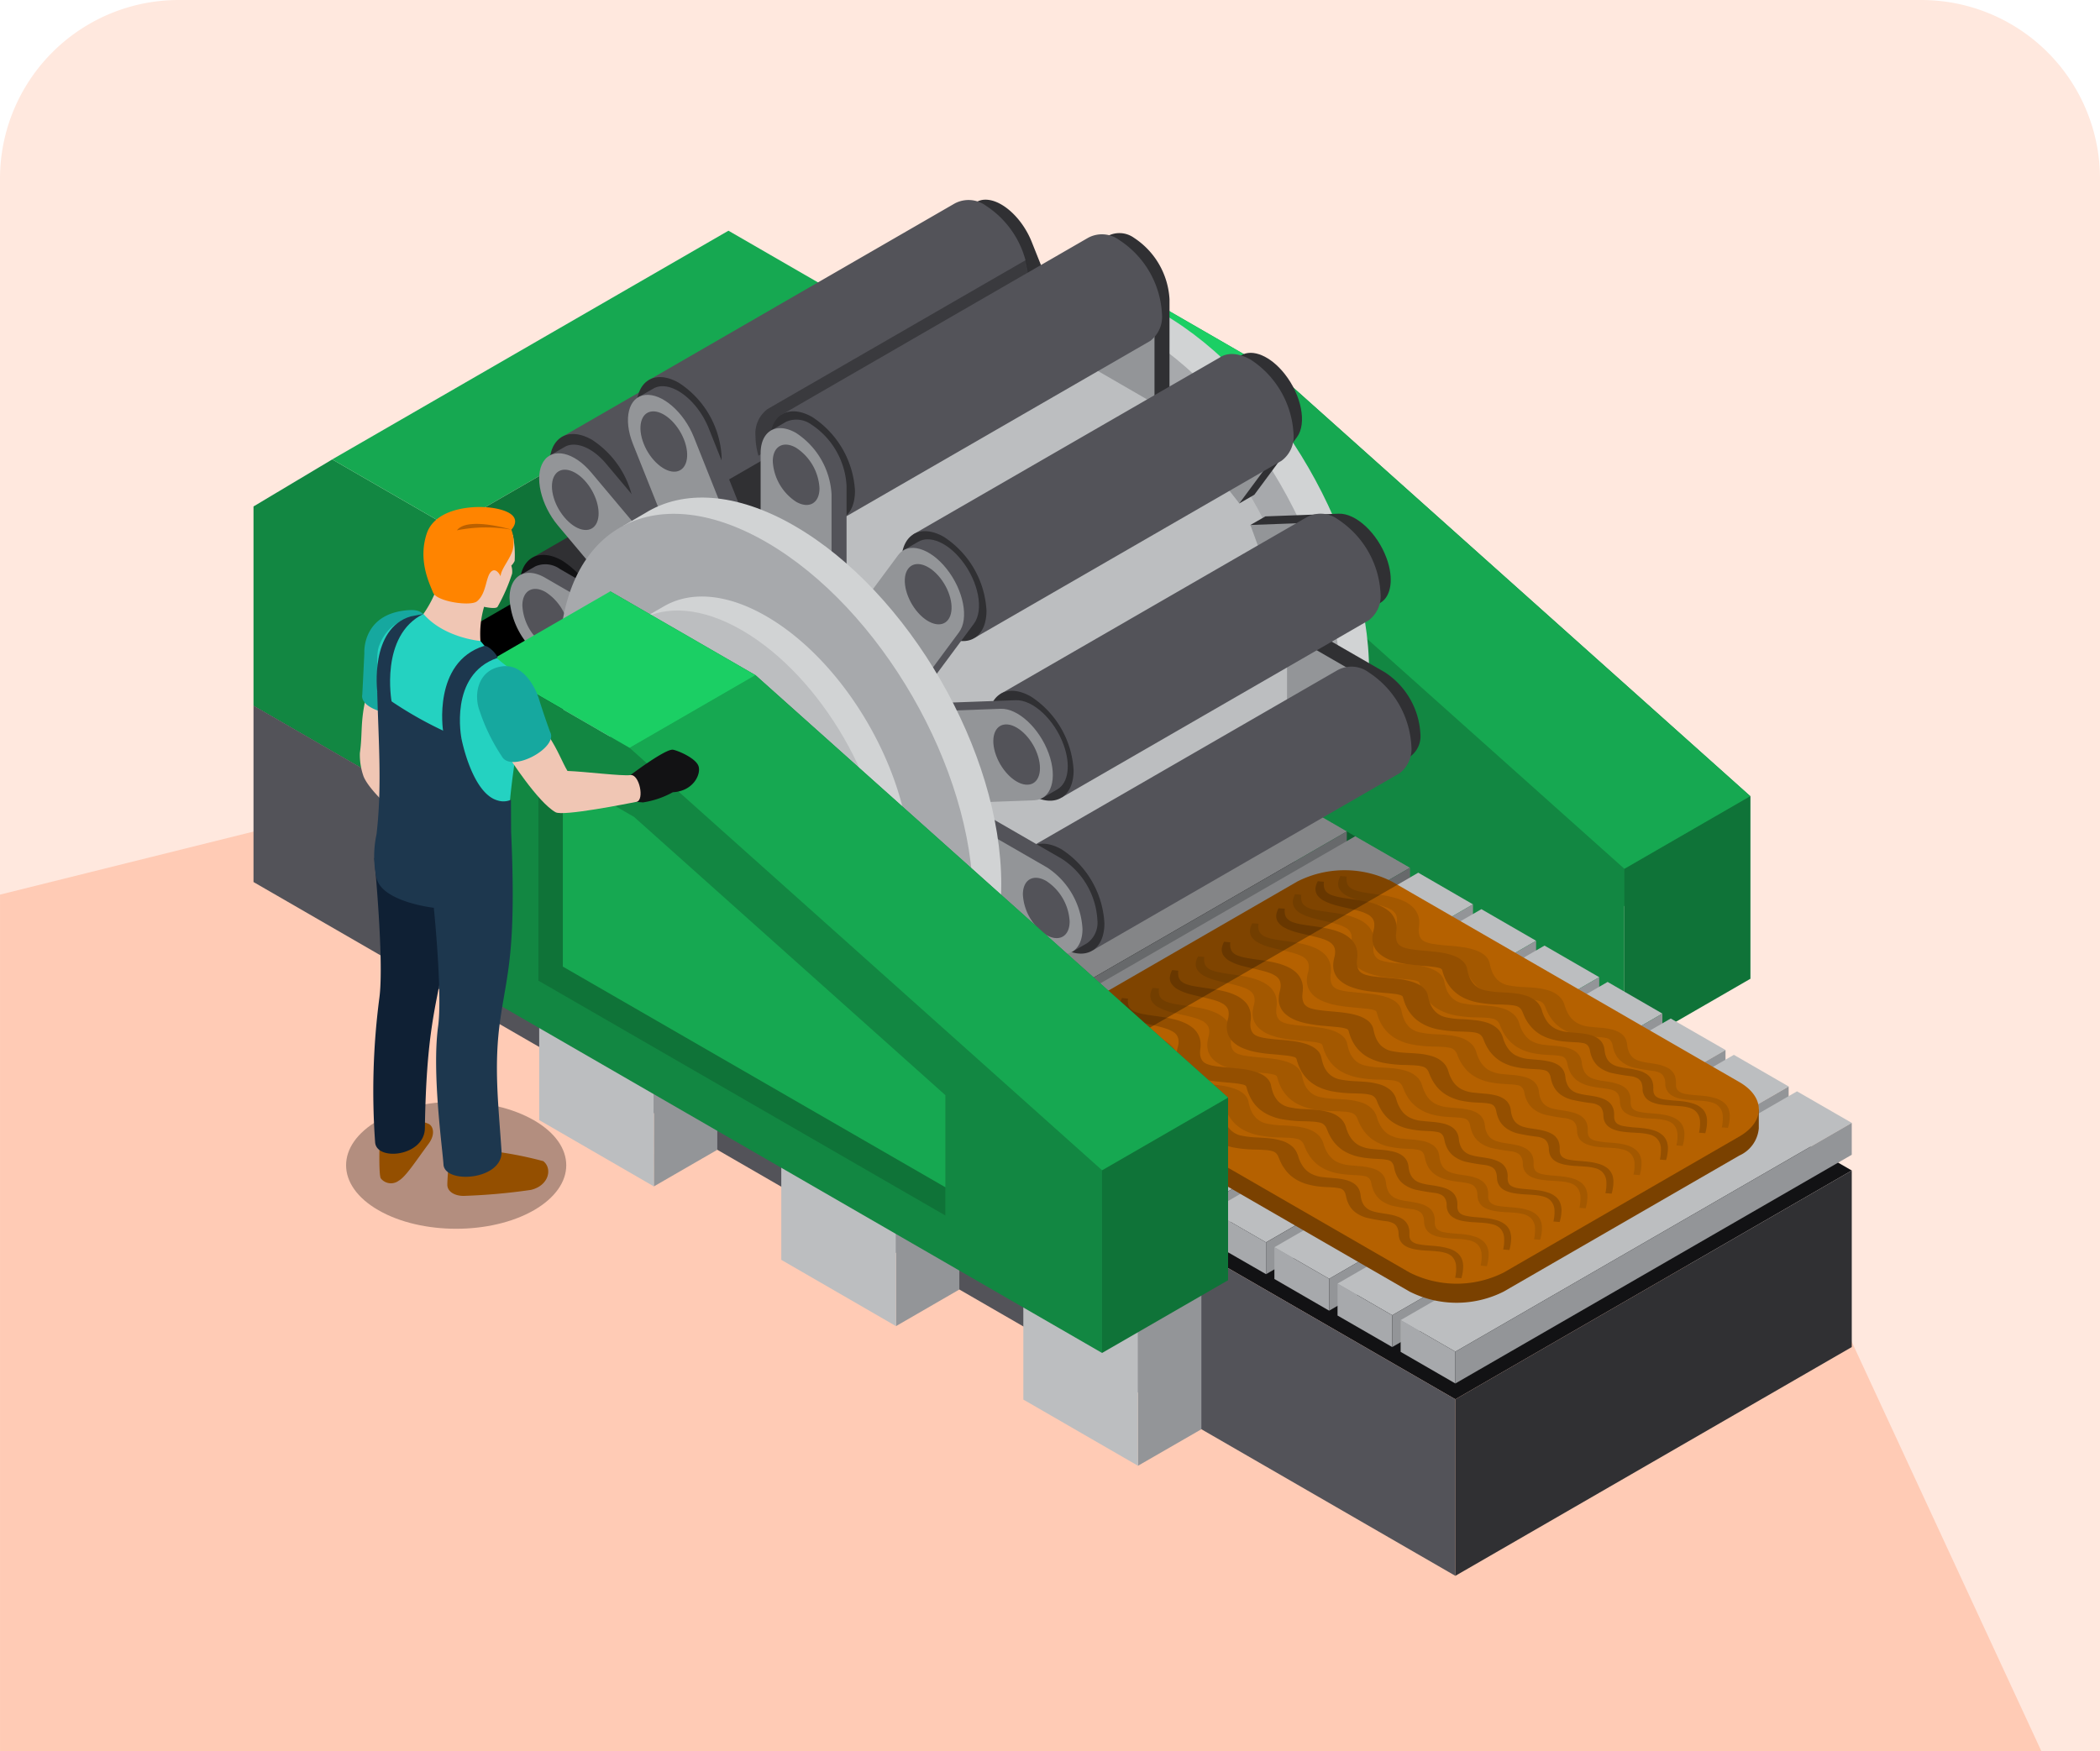 <svg xmlns="http://www.w3.org/2000/svg" width="235" height="196" viewBox="0 0 235 196">
  <g id="Grupo_1010014" data-name="Grupo 1010014" transform="translate(-2043.533 283.326)">
    <g id="Grupo_1010013" data-name="Grupo 1010013">
      <path id="Rectángulo_5479" data-name="Rectángulo 5479" d="M20,0H215a20,20,0,0,1,20,20V196a0,0,0,0,1,0,0H0a0,0,0,0,1,0,0V20A20,20,0,0,1,20,0Z" transform="translate(2043.533 -283.326)" fill="#ffe8de"/>
      <path id="Trazado_105505" data-name="Trazado 105505" d="M2091.453-195.114l-47.919,11.923v95.865h228.434l-22.187-47.91Z" fill="#ffcbb5"/>
      <g id="Grupo_57914" data-name="Grupo 57914" transform="translate(2071.901 -260.975)">
        <g id="Grupo_57912" data-name="Grupo 57912" transform="translate(0 0)">
          <g id="Grupo_57858" data-name="Grupo 57858" transform="translate(0 31.007)">
            <path id="Trazado_105507" data-name="Trazado 105507" d="M2250.818-151.464l-44.36,25.607-134.493-77.656,44.351-25.608Z" transform="translate(-2071.965 229.121)" fill="#121214"/>
            <path id="Trazado_105508" data-name="Trazado 105508" d="M2071.965-183.053v-19.759l134.493,77.656v19.762Z" transform="translate(-2071.965 228.42)" fill="#535359"/>
            <path id="Trazado_105509" data-name="Trazado 105509" d="M2210.135-103.971v-19.762l44.36-25.607v19.761Z" transform="translate(-2075.642 226.997)" fill="#303033"/>
          </g>
          <g id="Grupo_57859" data-name="Grupo 57859" transform="translate(84.275 10.097)">
            <path id="Trazado_105510" data-name="Trazado 105510" d="M2242.148-173.487,2173.027-213.4v-37.2l16.252,9.381,52.869,47.281Z" transform="translate(-2158.93 250.603)" fill="#128742"/>
            <path id="Trazado_105511" data-name="Trazado 105511" d="M2227.675-165.131l-69.13-39.907v-37.208l16.257,9.386,52.874,47.276Z" transform="translate(-2158.544 250.38)" fill="#128742"/>
            <path id="Trazado_105512" data-name="Trazado 105512" d="M2243.653-171.937l-14.088,8.133v-20.453l14.088-8.134Z" transform="translate(-2160.435 249.053)" fill="#0f7338"/>
            <path id="Trazado_105513" data-name="Trazado 105513" d="M2242.208-193.684l-14.088,8.134-52.874-47.276,14.093-8.139Z" transform="translate(-2158.989 250.346)" fill="#16a851"/>
            <path id="Trazado_105514" data-name="Trazado 105514" d="M2174.8-233.083l14.093-8.139-16.252-9.381-14.1,8.134Z" transform="translate(-2158.544 250.603)" fill="#1bcf64"/>
          </g>
          <g id="Grupo_57872" data-name="Grupo 57872" transform="translate(49.639 54.343)">
            <g id="Grupo_57860" data-name="Grupo 57860" transform="translate(8.088 4.671)">
              <path id="Trazado_105515" data-name="Trazado 105515" d="M2181.752-196.8,2137.4-171.2l-6.129-3.543,44.359-25.607Z" transform="translate(-2131.271 200.348)" fill="#bcbec0"/>
              <path id="Trazado_105516" data-name="Trazado 105516" d="M2131.271-170.481v-3.56l6.129,3.543,0,3.558Z" transform="translate(-2131.271 199.647)" fill="#a7a9ac"/>
              <path id="Trazado_105517" data-name="Trazado 105517" d="M2137.572-167.543l0-3.558,44.352-25.606v3.557Z" transform="translate(-2131.438 200.251)" fill="#939598"/>
            </g>
            <g id="Grupo_57861" data-name="Grupo 57861" transform="translate(15.155 8.757)">
              <path id="Trazado_105518" data-name="Trazado 105518" d="M2189.018-192.622l-44.357,25.612-6.129-3.545,44.357-25.595Z" transform="translate(-2138.531 196.15)" fill="#bcbec0"/>
              <path id="Trazado_105519" data-name="Trazado 105519" d="M2138.531-166.286v-3.568l6.129,3.545v3.558Z" transform="translate(-2138.531 195.45)" fill="#a7a9ac"/>
              <path id="Trazado_105520" data-name="Trazado 105520" d="M2144.828-163.356v-3.558l44.357-25.612v3.57Z" transform="translate(-2138.699 196.053)" fill="#939598"/>
            </g>
            <g id="Grupo_57862" data-name="Grupo 57862" transform="translate(22.222 12.827)">
              <path id="Trazado_105521" data-name="Trazado 105521" d="M2196.274-188.422l-44.357,25.605-6.125-3.542,44.351-25.609Z" transform="translate(-2145.792 191.968)" fill="#bcbec0"/>
              <path id="Trazado_105522" data-name="Trazado 105522" d="M2145.792-162.1v-3.56l6.125,3.542v3.555Z" transform="translate(-2145.792 191.268)" fill="#a7a9ac"/>
              <path id="Trazado_105523" data-name="Trazado 105523" d="M2152.084-159.165v-3.555l44.357-25.605v3.558Z" transform="translate(-2145.959 191.871)" fill="#939598"/>
            </g>
            <g id="Grupo_57863" data-name="Grupo 57863" transform="translate(29.285 16.913)">
              <path id="Trazado_105524" data-name="Trazado 105524" d="M2203.529-184.242l-44.353,25.611-6.128-3.54,44.351-25.6Z" transform="translate(-2153.048 187.771)" fill="#bcbec0"/>
              <path id="Trazado_105525" data-name="Trazado 105525" d="M2153.048-157.91v-3.561l6.128,3.54v3.559Z" transform="translate(-2153.048 187.071)" fill="#a7a9ac"/>
              <path id="Trazado_105526" data-name="Trazado 105526" d="M2159.343-154.976v-3.559l44.353-25.611v3.569Z" transform="translate(-2153.215 187.674)" fill="#939598"/>
            </g>
            <g id="Grupo_57864" data-name="Grupo 57864" transform="translate(36.346 20.987)">
              <path id="Trazado_105527" data-name="Trazado 105527" d="M2210.783-180.043l-44.356,25.6-6.125-3.538,44.357-25.606Z" transform="translate(-2160.302 183.586)" fill="#bcbec0"/>
              <path id="Trazado_105528" data-name="Trazado 105528" d="M2160.3-153.722v-3.557l6.125,3.538v3.562Z" transform="translate(-2160.302 182.885)" fill="#a7a9ac"/>
              <path id="Trazado_105529" data-name="Trazado 105529" d="M2166.594-150.783v-3.562l44.356-25.6v3.558Z" transform="translate(-2160.469 183.489)" fill="#939598"/>
            </g>
            <g id="Grupo_57865" data-name="Grupo 57865" transform="translate(43.412 25.068)">
              <path id="Trazado_105530" data-name="Trazado 105530" d="M2218.037-175.855l-44.352,25.6-6.125-3.538,44.357-25.6Z" transform="translate(-2167.561 179.393)" fill="#bcbec0"/>
              <path id="Trazado_105531" data-name="Trazado 105531" d="M2167.561-149.529v-3.562l6.125,3.538v3.562Z" transform="translate(-2167.561 178.692)" fill="#a7a9ac"/>
              <path id="Trazado_105532" data-name="Trazado 105532" d="M2173.853-146.595v-3.562l44.352-25.6v3.552Z" transform="translate(-2167.728 179.296)" fill="#939598"/>
            </g>
            <g id="Grupo_57866" data-name="Grupo 57866" transform="translate(50.475 29.145)">
              <path id="Trazado_105533" data-name="Trazado 105533" d="M2225.294-171.666l-44.35,25.6-6.128-3.536,44.356-25.6Z" transform="translate(-2174.816 175.204)" fill="#bcbec0"/>
              <path id="Trazado_105534" data-name="Trazado 105534" d="M2174.816-145.34V-148.9l6.128,3.536v3.567Z" transform="translate(-2174.816 174.503)" fill="#a7a9ac"/>
              <path id="Trazado_105535" data-name="Trazado 105535" d="M2181.112-142.4v-3.567l44.35-25.6v3.563Z" transform="translate(-2174.984 175.107)" fill="#939598"/>
            </g>
            <g id="Grupo_57867" data-name="Grupo 57867" transform="translate(57.536 33.215)">
              <path id="Trazado_105536" data-name="Trazado 105536" d="M2232.559-167.478,2188.2-141.873l-6.134-3.54,44.362-25.61Z" transform="translate(-2182.071 171.022)" fill="#bcbec0"/>
              <path id="Trazado_105537" data-name="Trazado 105537" d="M2182.071-141.143v-3.569l6.134,3.54v3.56Z" transform="translate(-2182.071 170.322)" fill="#a7a9ac"/>
              <path id="Trazado_105538" data-name="Trazado 105538" d="M2188.373-138.215v-3.56l44.354-25.605v3.56Z" transform="translate(-2182.239 170.925)" fill="#939598"/>
            </g>
            <g id="Grupo_57868" data-name="Grupo 57868" transform="translate(64.605 37.304)">
              <path id="Trazado_105539" data-name="Trazado 105539" d="M2239.814-163.293l-44.353,25.607-6.128-3.531,44.351-25.6Z" transform="translate(-2189.333 166.822)" fill="#bcbec0"/>
              <path id="Trazado_105540" data-name="Trazado 105540" d="M2189.333-136.961v-3.556l6.128,3.531v3.571Z" transform="translate(-2189.333 166.122)" fill="#a7a9ac"/>
              <path id="Trazado_105541" data-name="Trazado 105541" d="M2195.628-134.019v-3.571l44.353-25.607v3.568Z" transform="translate(-2189.5 166.725)" fill="#939598"/>
            </g>
            <g id="Grupo_57869" data-name="Grupo 57869" transform="translate(71.67 41.378)">
              <path id="Trazado_105542" data-name="Trazado 105542" d="M2247.074-159.1l-44.362,25.605-6.12-3.54,44.353-25.605Z" transform="translate(-2196.592 162.637)" fill="#bcbec0"/>
              <path id="Trazado_105543" data-name="Trazado 105543" d="M2196.592-132.761v-3.57l6.12,3.54v3.559Z" transform="translate(-2196.592 161.936)" fill="#a7a9ac"/>
              <path id="Trazado_105544" data-name="Trazado 105544" d="M2202.879-129.836V-133.4L2247.241-159v3.561Z" transform="translate(-2196.759 162.54)" fill="#939598"/>
            </g>
            <g id="Grupo_57870" data-name="Grupo 57870" transform="translate(78.731 45.459)">
              <path id="Trazado_105545" data-name="Trazado 105545" d="M2254.328-154.912l-44.36,25.607-6.122-3.531,44.356-25.608Z" transform="translate(-2203.846 158.444)" fill="#bcbec0"/>
              <path id="Trazado_105546" data-name="Trazado 105546" d="M2203.846-128.582v-3.554l6.122,3.531v3.561Z" transform="translate(-2203.846 157.743)" fill="#a7a9ac"/>
              <path id="Trazado_105547" data-name="Trazado 105547" d="M2210.135-125.647v-3.561l44.36-25.607v3.568Z" transform="translate(-2204.013 158.347)" fill="#939598"/>
            </g>
            <g id="Grupo_57871" data-name="Grupo 57871" transform="translate(38.649 20.708)">
              <path id="Trazado_105548" data-name="Trazado 105548" d="M2242-156.9a5.231,5.231,0,0,0-1.339-1.06l-38.91-22.465a11.7,11.7,0,0,0-10.545,0l-26.359,15.219a5.773,5.773,0,0,0-1.182.89h-1v2.152h0a3.7,3.7,0,0,0,2.177,3.049l38.907,22.465a11.7,11.7,0,0,0,10.535,0l26.372-15.229a3.692,3.692,0,0,0,2.173-3.037v-2.131Z" transform="translate(-2162.667 183.814)" fill="#7a4100"/>
              <path id="Trazado_105549" data-name="Trazado 105549" d="M2240.658-160.155c2.9,1.678,2.9,4.411,0,6.087l-26.372,15.228a11.719,11.719,0,0,1-10.535,0L2164.844-161.3c-2.9-1.676-2.9-4.417,0-6.094l26.359-15.221a11.7,11.7,0,0,1,10.545,0Z" transform="translate(-2162.667 183.872)" fill="#b56100"/>
              <path id="Trazado_105550" data-name="Trazado 105550" d="M2190.506-179.446a1.784,1.784,0,0,0,.018.621.971.971,0,0,0,.273.519,1.721,1.721,0,0,0,.579.36,5.376,5.376,0,0,0,.86.227c.654.128,1.4.21,2.175.335.4.061.8.137,1.21.237a7.254,7.254,0,0,1,1.227.414,3.734,3.734,0,0,1,1.025.665,2.4,2.4,0,0,1,.569.806,2.322,2.322,0,0,1,.177.8,1.721,1.721,0,0,1,0,.388c0,.062-.009.125-.018.186l-.018.173c0,.087-.019.191-.019.281s.011.193.019.278a1.439,1.439,0,0,0,.144.492.99.99,0,0,0,.293.356,1.674,1.674,0,0,0,.438.231,5.8,5.8,0,0,0,.7.172c.276.046.6.082.94.111s.712.068,1.106.107.807.068,1.259.134a8.44,8.44,0,0,1,1.468.348,4.141,4.141,0,0,1,.753.359,2.135,2.135,0,0,1,.543.5,1.416,1.416,0,0,1,.261.518l.073.339a4.8,4.8,0,0,0,.183.589,2.676,2.676,0,0,0,.644,1.01,2.391,2.391,0,0,0,1.112.589,9.147,9.147,0,0,0,1.886.218c.38.025.791.043,1.239.1a6.948,6.948,0,0,1,1.452.271,3.232,3.232,0,0,1,1.241.7,2.086,2.086,0,0,1,.529.821l.038.093.022.086.048.15a2.022,2.022,0,0,0,.113.3,3.674,3.674,0,0,0,.286.571,2.735,2.735,0,0,0,.923.928,3.971,3.971,0,0,0,1.551.441c.315.04.685.064,1.093.1a7.918,7.918,0,0,1,1.368.224,2.994,2.994,0,0,1,.7.283,1.905,1.905,0,0,1,.5.4,1.621,1.621,0,0,1,.379.811,2.164,2.164,0,0,1,.046.335c.018.1.037.2.063.309a2.5,2.5,0,0,0,.228.565,1.6,1.6,0,0,0,.4.464,2.043,2.043,0,0,0,.642.33,7.245,7.245,0,0,0,.918.2c.354.055.744.105,1.17.191a6.434,6.434,0,0,1,.633.177,2.727,2.727,0,0,1,.591.282,1.58,1.58,0,0,1,.65.752,1.858,1.858,0,0,1,.146.736v.329a.913.913,0,0,0,.045.289.813.813,0,0,0,.3.46,1.6,1.6,0,0,0,.688.264c.3.063.659.1,1.029.144.374.026.768.048,1.168.1a6.153,6.153,0,0,1,1.221.247,2.6,2.6,0,0,1,.988.549,1.754,1.754,0,0,1,.461.7,2.26,2.26,0,0,1,.12.707,4.663,4.663,0,0,1-.207,1.365l-.692-.062a4.74,4.74,0,0,0,.113-1.291,1.676,1.676,0,0,0-.535-1.15,1.913,1.913,0,0,0-.688-.349,6.338,6.338,0,0,0-.959-.165c-.355-.029-.727-.048-1.125-.072s-.8-.057-1.222-.132a4.246,4.246,0,0,1-.648-.167,2.228,2.228,0,0,1-.573-.281,1.481,1.481,0,0,1-.592-.751,1.552,1.552,0,0,1-.081-.379l-.009-.1-.009-.083v-.152a1.681,1.681,0,0,0-.155-.58.908.908,0,0,0-.4-.421,2.082,2.082,0,0,0-.713-.233,20.573,20.573,0,0,1-2.305-.4,3.842,3.842,0,0,1-1.142-.514,2.657,2.657,0,0,1-.688-.7,3.038,3.038,0,0,1-.349-.719,2.536,2.536,0,0,1-.1-.36c-.033-.13-.044-.226-.07-.32a1.156,1.156,0,0,0-.253-.464.874.874,0,0,0-.443-.224,5.772,5.772,0,0,0-.869-.1c-.35-.02-.754-.039-1.179-.075a9.423,9.423,0,0,1-1.335-.215,5.455,5.455,0,0,1-1.237-.459,4.316,4.316,0,0,1-.907-.637,4.409,4.409,0,0,1-.606-.679,4.512,4.512,0,0,1-.412-.7,2.332,2.332,0,0,1-.154-.341l-.132-.318a1.218,1.218,0,0,0-.294-.421,1.124,1.124,0,0,0-.416-.216,4.337,4.337,0,0,0-.744-.114c-.312-.019-.671-.034-1.057-.043a15.311,15.311,0,0,1-2.63-.262,6.173,6.173,0,0,1-1.347-.453,5.1,5.1,0,0,1-1.019-.649,4.369,4.369,0,0,1-1.1-1.445,4.472,4.472,0,0,1-.273-.722l-.056-.176a.683.683,0,0,0-.042-.142.374.374,0,0,0-.065-.118.2.2,0,0,0-.087-.049.485.485,0,0,0-.146-.066,3.226,3.226,0,0,0-.668-.136c-.3-.034-.646-.073-1.007-.1s-.761-.074-1.178-.118-.842-.094-1.3-.181a7.559,7.559,0,0,1-1.381-.387,3.9,3.9,0,0,1-1.2-.7,2.233,2.233,0,0,1-.616-.867,2.227,2.227,0,0,1-.154-.82,3.069,3.069,0,0,1,.026-.393,3.015,3.015,0,0,1,.068-.373l.041-.167c.01-.048.021-.091.032-.145a2.2,2.2,0,0,0,.039-.277,1.563,1.563,0,0,0-.03-.523,1.1,1.1,0,0,0-.221-.437,1.548,1.548,0,0,0-.442-.364,3.689,3.689,0,0,0-.708-.307c-.278-.1-.6-.171-.93-.258-.666-.167-1.42-.309-2.188-.536a5.9,5.9,0,0,1-1.116-.448,2.043,2.043,0,0,1-.788-.7,1.214,1.214,0,0,1-.146-.787,1.991,1.991,0,0,1,.255-.7Z" transform="translate(-2163.383 183.756)" fill="#944f00"/>
              <path id="Trazado_105551" data-name="Trazado 105551" d="M2195-182.545a2.04,2.04,0,0,0,.013.618,1.135,1.135,0,0,0,.276.529,1.651,1.651,0,0,0,.584.35,5.637,5.637,0,0,0,.861.231c.644.129,1.394.217,2.174.336q.59.091,1.212.236a6.621,6.621,0,0,1,1.222.415,4.063,4.063,0,0,1,1.032.663,2.472,2.472,0,0,1,.559.812,2.279,2.279,0,0,1,.184.8,3.35,3.35,0,0,1,0,.383,1.691,1.691,0,0,1-.022.189l-.013.167a2.28,2.28,0,0,0-.023.29,1.3,1.3,0,0,0,.023.274,1.374,1.374,0,0,0,.135.493,1,1,0,0,0,.292.348,1.57,1.57,0,0,0,.443.233,4.587,4.587,0,0,0,.695.166c.282.051.6.089.942.128s.717.056,1.108.1.81.074,1.259.14a7.658,7.658,0,0,1,1.473.348,3.916,3.916,0,0,1,.748.357,2.094,2.094,0,0,1,.546.494,1.447,1.447,0,0,1,.269.514l.073.347a4.019,4.019,0,0,0,.176.582,2.679,2.679,0,0,0,.643,1.015,2.418,2.418,0,0,0,1.111.587,10.686,10.686,0,0,0,1.888.229c.382.018.788.042,1.24.086a6.9,6.9,0,0,1,1.461.281,3.1,3.1,0,0,1,1.231.688,2.228,2.228,0,0,1,.532.824l.03.1.025.078.049.157c.036.1.07.2.116.3a4.258,4.258,0,0,0,.29.572,2.6,2.6,0,0,0,.923.917,3.867,3.867,0,0,0,1.543.447c.324.039.688.067,1.092.1a8.171,8.171,0,0,1,1.365.215,3.272,3.272,0,0,1,.711.286,2.093,2.093,0,0,1,.5.4,1.765,1.765,0,0,1,.381.807c.022.128.029.25.051.346a2.3,2.3,0,0,0,.053.3,2.583,2.583,0,0,0,.223.571,1.687,1.687,0,0,0,.416.468,2.051,2.051,0,0,0,.637.322,6.377,6.377,0,0,0,.923.2c.347.057.742.1,1.16.2a4.959,4.959,0,0,1,.637.171,2.81,2.81,0,0,1,.585.281,1.675,1.675,0,0,1,.66.753,1.9,1.9,0,0,1,.142.742.694.694,0,0,1,0,.18v.147a1.5,1.5,0,0,0,.04.285.8.8,0,0,0,.3.462,1.859,1.859,0,0,0,.692.275c.3.06.659.092,1.024.128s.766.06,1.173.106a6.209,6.209,0,0,1,1.22.256,2.461,2.461,0,0,1,.985.542,1.679,1.679,0,0,1,.463.7,2.346,2.346,0,0,1,.118.708,4.673,4.673,0,0,1-.2,1.366l-.7-.055a4.405,4.405,0,0,0,.109-1.3,1.625,1.625,0,0,0-.53-1.143,1.8,1.8,0,0,0-.692-.355,4.569,4.569,0,0,0-.959-.164c-.349-.037-.73-.056-1.117-.079a11.919,11.919,0,0,1-1.234-.129,3.7,3.7,0,0,1-.641-.169,2.128,2.128,0,0,1-.582-.282,1.436,1.436,0,0,1-.578-.75,1.276,1.276,0,0,1-.092-.374l0-.09,0-.1a.815.815,0,0,0-.01-.15,1.732,1.732,0,0,0-.144-.574,1.021,1.021,0,0,0-.4-.425,2.2,2.2,0,0,0-.716-.233,21.79,21.79,0,0,1-2.309-.393,3.911,3.911,0,0,1-1.133-.523,2.512,2.512,0,0,1-.689-.7,3.1,3.1,0,0,1-.351-.716c-.041-.126-.074-.238-.1-.354s-.042-.236-.067-.33a1.074,1.074,0,0,0-.254-.465.821.821,0,0,0-.435-.22,5.081,5.081,0,0,0-.871-.1c-.35-.024-.75-.038-1.187-.081a7.372,7.372,0,0,1-1.332-.215,5.4,5.4,0,0,1-1.241-.46,4.237,4.237,0,0,1-.9-.631,4.579,4.579,0,0,1-.605-.684,4.1,4.1,0,0,1-.416-.694c-.059-.123-.109-.235-.16-.35l-.131-.319a1.272,1.272,0,0,0-.29-.421,1.146,1.146,0,0,0-.423-.215,4.061,4.061,0,0,0-.738-.109c-.31-.025-.671-.036-1.053-.051a13.659,13.659,0,0,1-2.633-.258,6.679,6.679,0,0,1-1.346-.446,4.646,4.646,0,0,1-1.014-.654,4.271,4.271,0,0,1-1.1-1.444,6.01,6.01,0,0,1-.282-.717l-.054-.186a.6.6,0,0,0-.035-.133.29.29,0,0,0-.072-.116.482.482,0,0,0-.087-.066.954.954,0,0,0-.145-.06,4.7,4.7,0,0,0-.676-.132c-.288-.038-.633-.076-1-.1s-.763-.062-1.174-.11a12.091,12.091,0,0,1-1.3-.189,7.742,7.742,0,0,1-1.385-.38,3.828,3.828,0,0,1-1.2-.707,2.289,2.289,0,0,1-.62-.859,2.333,2.333,0,0,1-.159-.834,3.686,3.686,0,0,1,.026-.385,2.33,2.33,0,0,1,.074-.377l.041-.165c.013-.048.022-.1.031-.139a2.227,2.227,0,0,0,.04-.279,1.75,1.75,0,0,0-.031-.529,1.11,1.11,0,0,0-.223-.44,1.55,1.55,0,0,0-.44-.36,4.077,4.077,0,0,0-.706-.306c-.278-.1-.6-.175-.932-.264-.67-.166-1.422-.3-2.187-.535a5.551,5.551,0,0,1-1.121-.449,1.985,1.985,0,0,1-.786-.7,1.29,1.29,0,0,1-.146-.779,2.162,2.162,0,0,1,.254-.7Z" transform="translate(-2163.502 183.839)" fill="#944f00"/>
              <path id="Trazado_105552" data-name="Trazado 105552" d="M2184.238-175.58a1.764,1.764,0,0,0,.018.622,1.029,1.029,0,0,0,.279.527,1.528,1.528,0,0,0,.578.348,4.934,4.934,0,0,0,.861.231c.642.128,1.387.214,2.175.336.393.062.8.138,1.214.241a6.484,6.484,0,0,1,1.221.415,3.6,3.6,0,0,1,1.018.657,2.389,2.389,0,0,1,.568.812,2.262,2.262,0,0,1,.186.8,3.434,3.434,0,0,1-.007.39c0,.061-.007.129-.015.192l-.022.173c0,.087-.014.179-.014.277a1.294,1.294,0,0,0,.014.275,1.86,1.86,0,0,0,.138.494,1,1,0,0,0,.3.351,1.416,1.416,0,0,0,.436.229,4.292,4.292,0,0,0,.7.17c.279.048.6.086.942.124s.71.065,1.1.1.818.076,1.261.145a7.519,7.519,0,0,1,1.47.344,3.636,3.636,0,0,1,.75.364,2.03,2.03,0,0,1,.553.489,1.671,1.671,0,0,1,.26.528l.076.334a3.725,3.725,0,0,0,.176.583,2.672,2.672,0,0,0,.636,1.015,2.545,2.545,0,0,0,1.116.593,11.28,11.28,0,0,0,1.885.22c.382.024.8.043,1.247.087a7.285,7.285,0,0,1,1.453.28,3.068,3.068,0,0,1,1.232.693,2.11,2.11,0,0,1,.538.821l.031.1.025.077.049.157c.031.1.071.2.108.3a4.659,4.659,0,0,0,.29.574,2.72,2.72,0,0,0,.927.922,3.749,3.749,0,0,0,1.537.438c.336.043.7.067,1.106.108a7.677,7.677,0,0,1,1.362.214,3.141,3.141,0,0,1,.709.285,2.161,2.161,0,0,1,.5.4,1.752,1.752,0,0,1,.381.8c.025.126.025.252.047.341a1.658,1.658,0,0,0,.062.3,1.976,1.976,0,0,0,.223.567,1.55,1.55,0,0,0,.412.47,2.129,2.129,0,0,0,.627.319,5.517,5.517,0,0,0,.925.2c.356.06.748.11,1.165.2a5.193,5.193,0,0,1,.643.175,3,3,0,0,1,.589.278,1.7,1.7,0,0,1,.652.752,2.126,2.126,0,0,1,.146.744v.327a1.216,1.216,0,0,0,.04.285.793.793,0,0,0,.3.463,1.713,1.713,0,0,0,.691.271,9.144,9.144,0,0,0,1.03.131c.368.027.757.061,1.172.108a6.479,6.479,0,0,1,1.208.252,2.724,2.724,0,0,1,.993.54,1.917,1.917,0,0,1,.462.7,2.554,2.554,0,0,1,.116.707,4.776,4.776,0,0,1-.2,1.364l-.7-.053a4.463,4.463,0,0,0,.109-1.293,1.637,1.637,0,0,0-.525-1.147,1.805,1.805,0,0,0-.7-.35,4.6,4.6,0,0,0-.958-.165c-.351-.039-.725-.056-1.116-.082a9.562,9.562,0,0,1-1.231-.13,3.685,3.685,0,0,1-.643-.167,1.943,1.943,0,0,1-.581-.282,1.424,1.424,0,0,1-.582-.745,1.711,1.711,0,0,1-.084-.379l-.014-.092v-.092c0-.05,0-.1-.01-.151a1.63,1.63,0,0,0-.149-.577,1.056,1.056,0,0,0-.389-.428,2.277,2.277,0,0,0-.725-.233,21.63,21.63,0,0,1-2.307-.393,3.848,3.848,0,0,1-1.131-.524,2.621,2.621,0,0,1-.693-.691,2.819,2.819,0,0,1-.347-.725,3.549,3.549,0,0,1-.1-.352c-.028-.13-.044-.235-.072-.321a.984.984,0,0,0-.253-.473.893.893,0,0,0-.437-.22,6.021,6.021,0,0,0-.864-.1c-.353-.018-.762-.033-1.19-.072a10.6,10.6,0,0,1-1.336-.211,6.164,6.164,0,0,1-1.232-.471,4.381,4.381,0,0,1-.908-.631,4.124,4.124,0,0,1-.6-.683,5.152,5.152,0,0,1-.415-.7c-.058-.116-.108-.232-.158-.344l-.132-.324a1.138,1.138,0,0,0-.292-.419.971.971,0,0,0-.419-.21,3.607,3.607,0,0,0-.738-.118c-.3-.025-.667-.032-1.057-.049a14,14,0,0,1-2.631-.26,6.17,6.17,0,0,1-1.336-.449,4.224,4.224,0,0,1-1.024-.649,4.282,4.282,0,0,1-1.1-1.445,5.568,5.568,0,0,1-.28-.719l-.055-.185c-.013-.048-.035-.123-.035-.136a.279.279,0,0,0-.073-.114.279.279,0,0,0-.087-.063.65.65,0,0,0-.138-.056,4.172,4.172,0,0,0-.675-.138c-.3-.036-.64-.065-1.013-.1s-.756-.064-1.173-.107-.847-.105-1.3-.19a7.6,7.6,0,0,1-1.391-.377,4.16,4.16,0,0,1-1.192-.7,2.278,2.278,0,0,1-.62-.869,2.171,2.171,0,0,1-.15-.831c0-.125.012-.254.02-.379s.046-.252.072-.386l.039-.163c.014-.045.022-.1.034-.138.022-.1.03-.193.043-.284a1.789,1.789,0,0,0-.034-.52,1.113,1.113,0,0,0-.218-.44,1.566,1.566,0,0,0-.443-.357,3.817,3.817,0,0,0-.711-.314c-.279-.089-.594-.175-.93-.255-.67-.174-1.419-.314-2.184-.531a6.053,6.053,0,0,1-1.121-.452,2.06,2.06,0,0,1-.789-.706,1.287,1.287,0,0,1-.146-.778,2.315,2.315,0,0,1,.252-.706Z" transform="translate(-2163.215 183.653)" fill="#944f00"/>
              <path id="Trazado_105553" data-name="Trazado 105553" d="M2187.47-177.717a1.8,1.8,0,0,0,.012.621,1.051,1.051,0,0,0,.281.523,1.513,1.513,0,0,0,.578.358,5.44,5.44,0,0,0,.864.229c.65.132,1.389.206,2.171.33.4.062.8.141,1.216.238a8.353,8.353,0,0,1,1.223.412,3.838,3.838,0,0,1,1.023.667,2.348,2.348,0,0,1,.562.8,2.333,2.333,0,0,1,.181.81,2.736,2.736,0,0,1,0,.38,1.417,1.417,0,0,1-.018.19l-.021.17c-.006.09-.014.19-.014.279a2.7,2.7,0,0,0,.014.279,1.529,1.529,0,0,0,.146.5.973.973,0,0,0,.283.35,1.772,1.772,0,0,0,.445.232,5.221,5.221,0,0,0,.7.172c.276.048.6.085.937.11.347.043.717.071,1.108.109s.813.073,1.261.146a7.32,7.32,0,0,1,1.473.341,3.915,3.915,0,0,1,.75.357,2.052,2.052,0,0,1,.545.494,1.37,1.37,0,0,1,.256.518l.08.338a3.417,3.417,0,0,0,.183.592,2.723,2.723,0,0,0,.633,1.015,2.438,2.438,0,0,0,1.116.581,10,10,0,0,0,1.884.23c.384.019.8.031,1.25.085a7.361,7.361,0,0,1,1.447.274,3.2,3.2,0,0,1,1.244.7,2.088,2.088,0,0,1,.53.822l.031.1.028.083.045.148a2.528,2.528,0,0,0,.114.3,3.228,3.228,0,0,0,.288.569,2.694,2.694,0,0,0,.931.93,3.8,3.8,0,0,0,1.532.442c.329.043.69.065,1.1.1a8.5,8.5,0,0,1,1.366.222,3.268,3.268,0,0,1,.714.286,2.16,2.16,0,0,1,.49.393,1.7,1.7,0,0,1,.383.811c.026.128.035.246.046.345s.036.2.058.3a2.069,2.069,0,0,0,.233.561,1.662,1.662,0,0,0,.409.476,2.2,2.2,0,0,0,.635.321,6.112,6.112,0,0,0,.923.2c.352.059.742.105,1.156.2a4.851,4.851,0,0,1,.64.171,2.737,2.737,0,0,1,.593.284,1.709,1.709,0,0,1,.657.75,1.968,1.968,0,0,1,.141.734,1.229,1.229,0,0,1,0,.18v.152a1.374,1.374,0,0,0,.036.287.853.853,0,0,0,.309.464,1.671,1.671,0,0,0,.69.261,9.45,9.45,0,0,0,1.031.143c.374.029.761.059,1.165.1a6.712,6.712,0,0,1,1.219.247,2.649,2.649,0,0,1,.986.551,1.629,1.629,0,0,1,.46.7,2.208,2.208,0,0,1,.119.709,4.731,4.731,0,0,1-.2,1.365l-.7-.064a4.312,4.312,0,0,0,.113-1.291,1.61,1.61,0,0,0-.531-1.145,1.8,1.8,0,0,0-.693-.348,5.215,5.215,0,0,0-.957-.172c-.355-.03-.735-.048-1.122-.073a12.044,12.044,0,0,1-1.232-.128,4.469,4.469,0,0,1-.643-.17,2.226,2.226,0,0,1-.571-.277,1.442,1.442,0,0,1-.59-.754,1.546,1.546,0,0,1-.085-.371l0-.093v-.093c-.009-.051-.009-.1-.014-.154a1.628,1.628,0,0,0-.15-.579,1.021,1.021,0,0,0-.389-.421,2.248,2.248,0,0,0-.724-.234,20.212,20.212,0,0,1-2.311-.4,3.732,3.732,0,0,1-1.127-.509,2.7,2.7,0,0,1-.7-.7,3.167,3.167,0,0,1-.35-.721c-.039-.118-.069-.233-.1-.357s-.04-.225-.063-.322a1.132,1.132,0,0,0-.261-.463.8.8,0,0,0-.436-.223,5.432,5.432,0,0,0-.862-.1c-.363-.026-.761-.037-1.19-.083a8.69,8.69,0,0,1-1.337-.214,5.306,5.306,0,0,1-1.235-.46,4.43,4.43,0,0,1-.907-.63,5.01,5.01,0,0,1-.6-.687,5.5,5.5,0,0,1-.416-.692l-.161-.353-.124-.316a1.274,1.274,0,0,0-.3-.421.969.969,0,0,0-.415-.213,3.452,3.452,0,0,0-.735-.112c-.317-.024-.67-.038-1.059-.045a14.413,14.413,0,0,1-2.627-.265,5.744,5.744,0,0,1-1.345-.454,4.2,4.2,0,0,1-1.016-.647,4.3,4.3,0,0,1-1.1-1.447,4.463,4.463,0,0,1-.281-.721l-.055-.175a.974.974,0,0,0-.037-.135.459.459,0,0,0-.073-.126.279.279,0,0,0-.079-.051.763.763,0,0,0-.147-.062,4,4,0,0,0-.672-.139c-.293-.031-.641-.069-1-.1s-.765-.067-1.177-.113-.849-.1-1.305-.186a7.774,7.774,0,0,1-1.386-.386,3.837,3.837,0,0,1-1.2-.695,2.274,2.274,0,0,1-.613-.866,2.2,2.2,0,0,1-.161-.829,3.793,3.793,0,0,1,.026-.388c.019-.13.044-.247.067-.377l.046-.168c.01-.041.022-.091.035-.141a2.3,2.3,0,0,0,.038-.274,1.671,1.671,0,0,0-.031-.53,1.088,1.088,0,0,0-.223-.439,1.7,1.7,0,0,0-.443-.362,4.235,4.235,0,0,0-.708-.3c-.279-.1-.6-.176-.932-.263-.673-.165-1.412-.307-2.183-.534a6.2,6.2,0,0,1-1.122-.451,1.958,1.958,0,0,1-.781-.7,1.22,1.22,0,0,1-.144-.781,1.925,1.925,0,0,1,.247-.7Z" transform="translate(-2163.302 183.71)" fill="#944f00" opacity="0.53"/>
              <path id="Trazado_105554" data-name="Trazado 105554" d="M2192.4-181.051a1.775,1.775,0,0,0,.014.623,1.024,1.024,0,0,0,.277.521,1.659,1.659,0,0,0,.581.36,5.216,5.216,0,0,0,.866.224c.638.129,1.385.213,2.177.332.389.06.8.137,1.2.241a7.218,7.218,0,0,1,1.222.413,3.8,3.8,0,0,1,1.025.66,2.508,2.508,0,0,1,.571.807,2.191,2.191,0,0,1,.172.8,2.778,2.778,0,0,1,0,.383c0,.068-.009.128-.014.19l-.026.174c0,.087-.01.186-.01.284a1.714,1.714,0,0,0,.01.277,1.348,1.348,0,0,0,.148.485.978.978,0,0,0,.291.356,1.556,1.556,0,0,0,.44.23,4.971,4.971,0,0,0,.691.167c.292.055.6.085.942.125s.717.067,1.111.106.81.066,1.263.133a7.637,7.637,0,0,1,1.467.348,4.015,4.015,0,0,1,.752.359,2.086,2.086,0,0,1,.553.5,1.563,1.563,0,0,1,.254.515l.071.335a5.535,5.535,0,0,0,.177.592,2.776,2.776,0,0,0,.649,1.007,2.339,2.339,0,0,0,1.114.59,10,10,0,0,0,1.885.22c.38.025.789.044,1.24.094a7.062,7.062,0,0,1,1.453.276,3.077,3.077,0,0,1,1.232.694,2.174,2.174,0,0,1,.539.818l.031.1.02.078.051.156c.034.1.076.2.113.3a3.273,3.273,0,0,0,.294.574,2.7,2.7,0,0,0,.92.927,3.868,3.868,0,0,0,1.539.433c.337.043.694.071,1.1.107a7.634,7.634,0,0,1,1.366.222,3.173,3.173,0,0,1,.708.282,1.892,1.892,0,0,1,.5.4,1.637,1.637,0,0,1,.381.8c.023.127.023.247.043.339a2.5,2.5,0,0,0,.065.307,2.176,2.176,0,0,0,.225.563,1.481,1.481,0,0,0,.407.471,2.037,2.037,0,0,0,.634.317,5.546,5.546,0,0,0,.925.211c.355.053.743.1,1.165.185a6.127,6.127,0,0,1,.638.188,2.375,2.375,0,0,1,.593.277,1.663,1.663,0,0,1,.654.747,2.189,2.189,0,0,1,.149.745c0,.059,0,.118-.005.173l0,.082v.075a2.027,2.027,0,0,0,.041.281.809.809,0,0,0,.3.463,1.809,1.809,0,0,0,.693.267,9.855,9.855,0,0,0,1.028.135c.367.034.761.057,1.168.106a6.186,6.186,0,0,1,1.216.253,2.757,2.757,0,0,1,.989.543,1.627,1.627,0,0,1,.46.708,2.085,2.085,0,0,1,.126.7,4.838,4.838,0,0,1-.2,1.36l-.7-.055a4.247,4.247,0,0,0,.115-1.29,1.651,1.651,0,0,0-.529-1.148,1.943,1.943,0,0,0-.687-.348,5.831,5.831,0,0,0-.961-.17c-.359-.036-.731-.046-1.125-.074a9.509,9.509,0,0,1-1.226-.136,4.678,4.678,0,0,1-.65-.157,2.624,2.624,0,0,1-.571-.283,1.438,1.438,0,0,1-.588-.749,1.666,1.666,0,0,1-.08-.383l-.011-.092v-.087a1.058,1.058,0,0,0-.018-.149,1.652,1.652,0,0,0-.144-.58,1.019,1.019,0,0,0-.392-.428,2.217,2.217,0,0,0-.724-.229c-.606-.125-1.453-.16-2.31-.4a3.781,3.781,0,0,1-1.134-.521,2.827,2.827,0,0,1-.687-.692,2.917,2.917,0,0,1-.347-.726,3.466,3.466,0,0,1-.1-.35c-.032-.132-.043-.234-.074-.322a1.015,1.015,0,0,0-.253-.476.837.837,0,0,0-.437-.214,6.346,6.346,0,0,0-.863-.1c-.354-.018-.762-.035-1.193-.073a9.474,9.474,0,0,1-1.335-.216,5.267,5.267,0,0,1-1.23-.463,4.632,4.632,0,0,1-.907-.63,4.052,4.052,0,0,1-.606-.691,4.445,4.445,0,0,1-.413-.695,3.376,3.376,0,0,1-.158-.34l-.132-.323a1.189,1.189,0,0,0-.294-.418.944.944,0,0,0-.418-.213,3.723,3.723,0,0,0-.734-.12c-.312-.024-.676-.027-1.054-.047a13.876,13.876,0,0,1-2.641-.26,6.273,6.273,0,0,1-1.337-.45,4.4,4.4,0,0,1-1.024-.65,4.3,4.3,0,0,1-1.092-1.447,4.207,4.207,0,0,1-.284-.714l-.046-.175c-.019-.061-.041-.127-.045-.148a.307.307,0,0,0-.074-.113.425.425,0,0,0-.082-.064.893.893,0,0,0-.137-.057,4.35,4.35,0,0,0-.677-.131c-.3-.044-.642-.073-1.017-.1-.352-.033-.75-.068-1.166-.113s-.852-.093-1.3-.18a7.89,7.89,0,0,1-1.388-.389,3.93,3.93,0,0,1-1.2-.7,2.291,2.291,0,0,1-.617-.866,2.107,2.107,0,0,1-.156-.823,3.71,3.71,0,0,1,.025-.392c.013-.123.042-.247.068-.378l.045-.165a1.161,1.161,0,0,1,.036-.142,2.484,2.484,0,0,0,.037-.279,1.626,1.626,0,0,0-.034-.518,1.031,1.031,0,0,0-.22-.444,1.453,1.453,0,0,0-.445-.358,4.363,4.363,0,0,0-.708-.313c-.274-.091-.6-.176-.927-.258-.666-.161-1.42-.311-2.19-.531a6.3,6.3,0,0,1-1.117-.449,1.939,1.939,0,0,1-.783-.707,1.175,1.175,0,0,1-.145-.777,2.034,2.034,0,0,1,.248-.7Z" transform="translate(-2163.433 183.799)" fill="#944f00" opacity="0.53"/>
              <path id="Trazado_105555" data-name="Trazado 105555" d="M2197.618-183.138a1.793,1.793,0,0,0,.018.624,1.006,1.006,0,0,0,.271.522,1.578,1.578,0,0,0,.58.351,4.761,4.761,0,0,0,.86.236c.649.125,1.4.211,2.175.329a12.1,12.1,0,0,1,1.216.243,6.7,6.7,0,0,1,1.222.411,3.607,3.607,0,0,1,1.013.664,2.275,2.275,0,0,1,.577.807,2.242,2.242,0,0,1,.184.8,2.911,2.911,0,0,1-.006.382c0,.067-.01.129-.015.195l-.021.169a2.513,2.513,0,0,0-.02.281,2.7,2.7,0,0,0,.02.275,1.63,1.63,0,0,0,.141.492,1.142,1.142,0,0,0,.29.356,1.576,1.576,0,0,0,.442.223,4.26,4.26,0,0,0,.7.172c.276.048.6.087.943.126s.707.068,1.1.094.809.078,1.264.145a7.5,7.5,0,0,1,1.468.343,3.86,3.86,0,0,1,.75.362,2.048,2.048,0,0,1,.543.49,1.4,1.4,0,0,1,.26.524l.079.337a3.563,3.563,0,0,0,.178.593,2.719,2.719,0,0,0,.64,1.008,2.431,2.431,0,0,0,1.114.593,11.29,11.29,0,0,0,1.89.218c.373.022.791.044,1.238.088a7.413,7.413,0,0,1,1.456.281,3.108,3.108,0,0,1,1.231.693,2.1,2.1,0,0,1,.536.819l.034.1.023.076.048.158c.03.1.076.2.112.3a4.735,4.735,0,0,0,.288.573,2.668,2.668,0,0,0,.934.924,3.637,3.637,0,0,0,1.531.44c.331.043.689.067,1.1.1a8.606,8.606,0,0,1,1.37.215,3.387,3.387,0,0,1,.7.289,1.651,1.651,0,0,1,.5.4,1.591,1.591,0,0,1,.38.8,2.455,2.455,0,0,1,.044.347c.021.1.042.2.064.3a2.034,2.034,0,0,0,.23.569,1.462,1.462,0,0,0,.4.469,2.009,2.009,0,0,0,.641.322,5.534,5.534,0,0,0,.919.2c.353.06.744.111,1.171.195a4.366,4.366,0,0,1,.634.186,2.7,2.7,0,0,1,.591.272,1.7,1.7,0,0,1,.65.753,2.069,2.069,0,0,1,.148.743v.175l0,.075,0,.074a1.076,1.076,0,0,0,.033.288.864.864,0,0,0,.311.464,1.774,1.774,0,0,0,.686.271,9.036,9.036,0,0,0,1.026.128c.378.036.776.06,1.174.109a6.176,6.176,0,0,1,1.224.255,2.6,2.6,0,0,1,.978.544,1.591,1.591,0,0,1,.461.7,2.187,2.187,0,0,1,.126.7,4.557,4.557,0,0,1-.206,1.363l-.688-.055a4.449,4.449,0,0,0,.107-1.292,1.623,1.623,0,0,0-.535-1.148,1.855,1.855,0,0,0-.688-.349,4.88,4.88,0,0,0-.959-.169c-.354-.036-.725-.046-1.123-.08a9.622,9.622,0,0,1-1.233-.128,4.391,4.391,0,0,1-.642-.16,2.858,2.858,0,0,1-.579-.28,1.529,1.529,0,0,1-.58-.758,1.8,1.8,0,0,1-.087-.377l0-.09-.01-.09v-.156a1.459,1.459,0,0,0-.161-.58.989.989,0,0,0-.386-.424,2.363,2.363,0,0,0-.714-.223,23.275,23.275,0,0,1-2.311-.4,3.747,3.747,0,0,1-1.131-.522,2.622,2.622,0,0,1-.7-.691,3.208,3.208,0,0,1-.352-.726,3.178,3.178,0,0,1-.094-.35c-.031-.128-.042-.237-.067-.322a1.115,1.115,0,0,0-.265-.475.819.819,0,0,0-.432-.216,6.555,6.555,0,0,0-.863-.1c-.355-.018-.761-.038-1.187-.071a9.267,9.267,0,0,1-1.337-.216,5.468,5.468,0,0,1-1.236-.469,4.468,4.468,0,0,1-.906-.626,4.871,4.871,0,0,1-.605-.691,4.194,4.194,0,0,1-.415-.693c-.057-.112-.113-.234-.157-.342l-.13-.329a1.12,1.12,0,0,0-.293-.411,1,1,0,0,0-.419-.214,3.746,3.746,0,0,0-.738-.119c-.308-.025-.669-.032-1.056-.046a13.846,13.846,0,0,1-2.632-.262,6.613,6.613,0,0,1-1.347-.447,4.448,4.448,0,0,1-1.016-.653,4.27,4.27,0,0,1-1.1-1.445,6.757,6.757,0,0,1-.281-.716l-.044-.175c-.02-.058-.039-.129-.048-.145a.337.337,0,0,0-.073-.116.25.25,0,0,0-.081-.06.568.568,0,0,0-.145-.056,3.447,3.447,0,0,0-.671-.137c-.294-.042-.638-.071-1-.108s-.761-.064-1.174-.1-.852-.1-1.31-.184A7.87,7.87,0,0,1,2205-174.4a4.115,4.115,0,0,1-1.2-.7,2.379,2.379,0,0,1-.615-.865,2.132,2.132,0,0,1-.155-.824,2.788,2.788,0,0,1,.027-.392c.014-.128.037-.245.063-.38l.045-.164a.567.567,0,0,0,.028-.14,1.186,1.186,0,0,0,.045-.277,1.44,1.44,0,0,0-.034-.523,1.047,1.047,0,0,0-.22-.443,1.5,1.5,0,0,0-.438-.357,4.145,4.145,0,0,0-.71-.311c-.281-.092-.6-.179-.929-.261-.667-.161-1.416-.31-2.189-.53a5.907,5.907,0,0,1-1.113-.449,1.9,1.9,0,0,1-.789-.709,1.214,1.214,0,0,1-.145-.776,2.144,2.144,0,0,1,.249-.708Z" transform="translate(-2163.572 183.855)" fill="#944f00" opacity="0.53"/>
              <path id="Trazado_105556" data-name="Trazado 105556" d="M2181.242-173.893a1.875,1.875,0,0,0,.013.619,1.048,1.048,0,0,0,.275.522,1.59,1.59,0,0,0,.584.358,5.062,5.062,0,0,0,.857.226c.648.132,1.39.218,2.179.343a11.278,11.278,0,0,1,1.205.237,6.7,6.7,0,0,1,1.228.414,4.016,4.016,0,0,1,1.024.654,2.466,2.466,0,0,1,.565.814,2.421,2.421,0,0,1,.182.8,2.644,2.644,0,0,1,0,.388c-.008.06-.014.129-.025.19l-.022.164c0,.1-.012.19-.012.292a2.182,2.182,0,0,0,.012.281,1.541,1.541,0,0,0,.147.485,1.053,1.053,0,0,0,.29.354,1.563,1.563,0,0,0,.439.225,4.251,4.251,0,0,0,.7.172c.282.048.6.087.938.122s.717.068,1.11.1.812.078,1.26.144a7.559,7.559,0,0,1,1.467.344,3.478,3.478,0,0,1,.753.365,2.1,2.1,0,0,1,.55.488,1.425,1.425,0,0,1,.254.518l.079.344a5.884,5.884,0,0,0,.176.586,2.78,2.78,0,0,0,.646,1.013,2.372,2.372,0,0,0,1.114.583,10.019,10.019,0,0,0,1.885.228c.379.018.8.043,1.239.087a6.891,6.891,0,0,1,1.46.283,3.09,3.09,0,0,1,1.233.689,2.117,2.117,0,0,1,.533.823l.033.1.023.081.052.155c.028.1.068.2.11.3a4.108,4.108,0,0,0,.29.571,2.691,2.691,0,0,0,.923.923,3.837,3.837,0,0,0,1.542.438c.33.044.7.068,1.1.106a8.49,8.49,0,0,1,1.367.216,3.163,3.163,0,0,1,.706.281,1.987,1.987,0,0,1,.5.4,1.691,1.691,0,0,1,.382.8c.018.13.033.254.055.345a1.579,1.579,0,0,0,.052.3,1.972,1.972,0,0,0,.229.564,1.627,1.627,0,0,0,.406.473,2.173,2.173,0,0,0,.636.321,5.314,5.314,0,0,0,.918.2c.352.059.743.11,1.167.2a4.865,4.865,0,0,1,.64.174,3.2,3.2,0,0,1,.586.283,1.725,1.725,0,0,1,.66.748,2.024,2.024,0,0,1,.141.748c0,.053,0,.113,0,.177v.147a1,1,0,0,0,.04.289.883.883,0,0,0,.3.464,1.972,1.972,0,0,0,.7.266,8.793,8.793,0,0,0,1.028.131c.369.032.761.061,1.164.112a6.782,6.782,0,0,1,1.224.25,2.723,2.723,0,0,1,.985.539,1.878,1.878,0,0,1,.461.7,2.291,2.291,0,0,1,.119.71,4.727,4.727,0,0,1-.2,1.361l-.7-.053a4.464,4.464,0,0,0,.115-1.3,1.658,1.658,0,0,0-.528-1.143,1.858,1.858,0,0,0-.7-.35,4.855,4.855,0,0,0-.961-.167c-.348-.038-.729-.056-1.115-.081a10.009,10.009,0,0,1-1.232-.131,4.117,4.117,0,0,1-.647-.162,2.434,2.434,0,0,1-.577-.284,1.555,1.555,0,0,1-.588-.75,2.218,2.218,0,0,1-.081-.375l-.009-.1-.009-.088v-.154a1.593,1.593,0,0,0-.155-.578,1.012,1.012,0,0,0-.394-.427,2.243,2.243,0,0,0-.709-.235,21.457,21.457,0,0,1-2.316-.391,3.836,3.836,0,0,1-1.129-.521,2.689,2.689,0,0,1-.693-.691,2.956,2.956,0,0,1-.348-.724c-.043-.123-.074-.24-.105-.356s-.047-.233-.072-.318a.976.976,0,0,0-.249-.474.9.9,0,0,0-.43-.22,6.094,6.094,0,0,0-.87-.1c-.357-.022-.76-.032-1.2-.074a8.514,8.514,0,0,1-1.333-.215,5.512,5.512,0,0,1-1.236-.465,4.342,4.342,0,0,1-.9-.63,3.876,3.876,0,0,1-.606-.683,5.191,5.191,0,0,1-.415-.7c-.054-.114-.11-.234-.156-.347l-.135-.322a1.155,1.155,0,0,0-.291-.417,1.032,1.032,0,0,0-.42-.215,3.559,3.559,0,0,0-.74-.11c-.307-.028-.671-.038-1.051-.052a13.737,13.737,0,0,1-2.635-.26,6.61,6.61,0,0,1-1.343-.447,4.621,4.621,0,0,1-1.018-.653,4.232,4.232,0,0,1-1.091-1.445,4.415,4.415,0,0,1-.283-.719l-.055-.185c-.015-.048-.035-.12-.04-.136a.317.317,0,0,0-.07-.113.225.225,0,0,0-.082-.06.812.812,0,0,0-.15-.062,4.862,4.862,0,0,0-.671-.135c-.289-.036-.635-.074-1.005-.105s-.761-.062-1.168-.113a12.834,12.834,0,0,1-1.311-.183,7.788,7.788,0,0,1-1.388-.38,3.863,3.863,0,0,1-1.188-.7,2.283,2.283,0,0,1-.624-.867,2.35,2.35,0,0,1-.157-.826,3.817,3.817,0,0,1,.027-.384c.02-.129.037-.254.065-.384l.045-.16c.01-.05.028-.1.035-.147a1.961,1.961,0,0,0,.041-.277,1.659,1.659,0,0,0-.035-.522,1.12,1.12,0,0,0-.219-.437,1.391,1.391,0,0,0-.441-.361,3.953,3.953,0,0,0-.709-.309c-.284-.1-.594-.18-.927-.267-.671-.166-1.419-.3-2.192-.531a5.564,5.564,0,0,1-1.115-.444,2.018,2.018,0,0,1-.788-.708,1.233,1.233,0,0,1-.145-.78,2.016,2.016,0,0,1,.254-.7Z" transform="translate(-2163.135 183.608)" fill="#944f00" opacity="0.53"/>
              <path id="Trazado_105557" data-name="Trazado 105557" d="M2176.026-170.275a1.672,1.672,0,0,0,.017.62,1.021,1.021,0,0,0,.276.524,1.563,1.563,0,0,0,.579.347,4.4,4.4,0,0,0,.865.237c.644.124,1.385.21,2.172.332.393.061.794.137,1.207.242a6.141,6.141,0,0,1,1.222.409,3.772,3.772,0,0,1,1.026.662,2.391,2.391,0,0,1,.568.807,2.281,2.281,0,0,1,.183.807,2.607,2.607,0,0,1-.006.382c0,.068,0,.13-.01.19l-.02.173a1.614,1.614,0,0,0-.028.283,1.788,1.788,0,0,0,.023.275,1.554,1.554,0,0,0,.14.488,1.093,1.093,0,0,0,.289.355,1.527,1.527,0,0,0,.443.222,3.639,3.639,0,0,0,.7.174c.283.049.6.087.943.125s.711.066,1.1.1.813.078,1.264.142a7.852,7.852,0,0,1,1.472.348,3.447,3.447,0,0,1,.747.364,2.044,2.044,0,0,1,.552.49,1.663,1.663,0,0,1,.255.526l.078.333a3.893,3.893,0,0,0,.176.593,2.7,2.7,0,0,0,.64,1,2.354,2.354,0,0,0,1.116.593,10.207,10.207,0,0,0,1.884.223c.384.022.788.043,1.242.084a7.427,7.427,0,0,1,1.458.283,3.132,3.132,0,0,1,1.232.692,2.2,2.2,0,0,1,.535.821l.032.1.02.075.053.16c.034.1.067.2.111.3a4.248,4.248,0,0,0,.29.571,2.669,2.669,0,0,0,.925.925,3.709,3.709,0,0,0,1.541.439c.326.043.691.067,1.1.1a8.021,8.021,0,0,1,1.361.217,3.321,3.321,0,0,1,.708.285,1.669,1.669,0,0,1,.493.4,1.591,1.591,0,0,1,.385.8c.027.132.032.254.045.346a2.551,2.551,0,0,0,.067.3,1.839,1.839,0,0,0,.225.573,1.505,1.505,0,0,0,.409.466,1.965,1.965,0,0,0,.633.319,6.634,6.634,0,0,0,.925.209c.349.056.743.1,1.157.19a4.229,4.229,0,0,1,.645.181,2.259,2.259,0,0,1,.587.283,1.587,1.587,0,0,1,.652.741,2.178,2.178,0,0,1,.147.745v.333a.981.981,0,0,0,.036.28.825.825,0,0,0,.313.462,1.65,1.65,0,0,0,.683.273,8.417,8.417,0,0,0,1.029.125c.37.041.77.062,1.168.111a6.411,6.411,0,0,1,1.223.254,2.541,2.541,0,0,1,.98.545,1.663,1.663,0,0,1,.463.706,2.035,2.035,0,0,1,.119.7,4.419,4.419,0,0,1-.2,1.366l-.689-.055a4.459,4.459,0,0,0,.111-1.292,1.646,1.646,0,0,0-.529-1.147,1.892,1.892,0,0,0-.693-.348,5.053,5.053,0,0,0-.962-.17c-.353-.037-.725-.055-1.115-.08a9.823,9.823,0,0,1-1.232-.128,3.45,3.45,0,0,1-.648-.167,2.318,2.318,0,0,1-.581-.274,1.572,1.572,0,0,1-.587-.75,2.588,2.588,0,0,1-.083-.385v-.088l-.008-.086a1,1,0,0,0-.009-.162,1.441,1.441,0,0,0-.155-.576,1.01,1.01,0,0,0-.381-.424,2.344,2.344,0,0,0-.725-.227c-.612-.124-1.449-.156-2.31-.4a3.885,3.885,0,0,1-1.134-.522,2.632,2.632,0,0,1-.688-.694,2.909,2.909,0,0,1-.351-.722c-.041-.118-.073-.238-.1-.352a2.3,2.3,0,0,0-.073-.32.992.992,0,0,0-.251-.474.809.809,0,0,0-.439-.218,6.063,6.063,0,0,0-.864-.1c-.357-.018-.753-.037-1.185-.072a9.4,9.4,0,0,1-1.337-.215,5.4,5.4,0,0,1-1.236-.467,4.448,4.448,0,0,1-.907-.632,4.286,4.286,0,0,1-.6-.685,4.71,4.71,0,0,1-.418-.694c-.058-.116-.109-.229-.158-.347l-.127-.323a1.2,1.2,0,0,0-.3-.418,1.057,1.057,0,0,0-.416-.21,3.376,3.376,0,0,0-.744-.113c-.308-.03-.666-.042-1.05-.055a13.729,13.729,0,0,1-2.637-.258,6.532,6.532,0,0,1-1.34-.446,4.488,4.488,0,0,1-1.024-.652,4.318,4.318,0,0,1-1.091-1.446,4.664,4.664,0,0,1-.276-.714l-.054-.181c-.019-.057-.032-.129-.041-.143a.4.4,0,0,0-.074-.114.389.389,0,0,0-.087-.062.867.867,0,0,0-.139-.057,3.994,3.994,0,0,0-.674-.135c-.294-.042-.638-.069-1-.107s-.767-.065-1.173-.106c-.423-.043-.851-.1-1.3-.181a8.725,8.725,0,0,1-1.4-.386,3.954,3.954,0,0,1-1.186-.7,2.3,2.3,0,0,1-.628-.867,2.359,2.359,0,0,1-.149-.825,2.621,2.621,0,0,1,.024-.392c.018-.129.036-.248.067-.383l.041-.162a.9.9,0,0,0,.03-.139,1.272,1.272,0,0,0,.042-.283,1.681,1.681,0,0,0-.025-.518,1.129,1.129,0,0,0-.229-.442,1.537,1.537,0,0,0-.434-.361,4.187,4.187,0,0,0-.717-.31c-.276-.089-.592-.174-.925-.259-.671-.162-1.422-.309-2.192-.529a6.287,6.287,0,0,1-1.115-.449,1.948,1.948,0,0,1-.789-.711,1.246,1.246,0,0,1-.144-.776,2.06,2.06,0,0,1,.254-.707Z" transform="translate(-2162.997 183.512)" fill="#944f00" opacity="0.53"/>
              <path id="Trazado_105558" data-name="Trazado 105558" d="M2169.892-167.22a1.8,1.8,0,0,0,.012.623,1.04,1.04,0,0,0,.282.521,1.5,1.5,0,0,0,.578.353,4.655,4.655,0,0,0,.86.229c.647.131,1.392.213,2.178.333.389.06.792.142,1.207.242a6.616,6.616,0,0,1,1.22.413,3.69,3.69,0,0,1,1.024.658,2.389,2.389,0,0,1,.567.812,2.564,2.564,0,0,1,.184.8c0,.131,0,.26,0,.388-.009.062-.014.123-.025.189l-.019.165c-.009.086-.018.19-.018.285a1.922,1.922,0,0,0,.018.274,1.375,1.375,0,0,0,.146.494.971.971,0,0,0,.288.355,1.5,1.5,0,0,0,.436.227,4.955,4.955,0,0,0,.7.172c.275.052.6.086.938.12l1.109.1c.394.032.812.069,1.266.142a7.106,7.106,0,0,1,1.467.347,3.538,3.538,0,0,1,.749.356,2.126,2.126,0,0,1,.558.5,1.525,1.525,0,0,1,.253.516l.072.336c.053.2.109.4.18.594a2.766,2.766,0,0,0,.644,1,2.323,2.323,0,0,0,1.112.594,9.94,9.94,0,0,0,1.884.219c.384.024.792.043,1.246.091a7.317,7.317,0,0,1,1.453.278,3.182,3.182,0,0,1,1.235.694,2.145,2.145,0,0,1,.531.821l.036.1.023.088.05.141c.031.105.071.207.11.3a3.748,3.748,0,0,0,.29.572,2.685,2.685,0,0,0,.927.93,4.075,4.075,0,0,0,1.534.441c.333.037.7.062,1.1.1a7.538,7.538,0,0,1,1.367.221,3.364,3.364,0,0,1,.708.282,2.03,2.03,0,0,1,.5.4,1.735,1.735,0,0,1,.383.8c.021.129.025.253.043.342a2.9,2.9,0,0,0,.065.306,2.146,2.146,0,0,0,.22.566,1.591,1.591,0,0,0,.415.467,2.053,2.053,0,0,0,.633.324,5.761,5.761,0,0,0,.919.2c.349.058.75.107,1.164.2a4.939,4.939,0,0,1,.64.173,2.973,2.973,0,0,1,.593.281,1.655,1.655,0,0,1,.651.749,1.954,1.954,0,0,1,.145.741v.332a1,1,0,0,0,.036.278.806.806,0,0,0,.31.462,1.684,1.684,0,0,0,.689.272,8.836,8.836,0,0,0,1.027.133c.37.034.764.059,1.174.1a6.517,6.517,0,0,1,1.215.252,2.659,2.659,0,0,1,.987.548,1.734,1.734,0,0,1,.46.7,2.245,2.245,0,0,1,.124.7,5.072,5.072,0,0,1-.2,1.368l-.7-.063a4.462,4.462,0,0,0,.11-1.291,1.653,1.653,0,0,0-.525-1.147,2.06,2.06,0,0,0-.7-.357,6.164,6.164,0,0,0-.959-.162c-.349-.031-.727-.05-1.116-.075a10.075,10.075,0,0,1-1.23-.133,4.919,4.919,0,0,1-.646-.159,2.726,2.726,0,0,1-.578-.28,1.55,1.55,0,0,1-.59-.754,1.989,1.989,0,0,1-.077-.38l-.008-.093v-.088c-.006-.055-.006-.1-.014-.151a1.664,1.664,0,0,0-.147-.577,1.02,1.02,0,0,0-.4-.428,2.174,2.174,0,0,0-.716-.233,21.919,21.919,0,0,1-2.313-.4,3.752,3.752,0,0,1-1.132-.52,2.7,2.7,0,0,1-.688-.7,2.9,2.9,0,0,1-.354-.725,2.809,2.809,0,0,1-.1-.351c-.031-.13-.045-.231-.071-.32a.973.973,0,0,0-.254-.468.847.847,0,0,0-.434-.221,5.878,5.878,0,0,0-.865-.1c-.359-.018-.762-.039-1.191-.076a9.165,9.165,0,0,1-1.338-.212,5.347,5.347,0,0,1-1.23-.464,4.192,4.192,0,0,1-.9-.631,4.7,4.7,0,0,1-.609-.683,5.335,5.335,0,0,1-.415-.695c-.055-.117-.108-.234-.162-.348l-.124-.324a1.161,1.161,0,0,0-.3-.415.975.975,0,0,0-.422-.215,4.581,4.581,0,0,0-.733-.117c-.307-.025-.668-.03-1.055-.044a14.419,14.419,0,0,1-2.632-.266,6.21,6.21,0,0,1-1.342-.447,4.469,4.469,0,0,1-1.021-.653,4.206,4.206,0,0,1-1.093-1.444,4.213,4.213,0,0,1-.28-.716l-.058-.178a1.418,1.418,0,0,0-.039-.141.267.267,0,0,0-.074-.118.246.246,0,0,0-.076-.057.88.88,0,0,0-.144-.062,4.333,4.333,0,0,0-.675-.134c-.295-.042-.64-.07-1.008-.1s-.758-.067-1.178-.111-.849-.1-1.3-.189a7.714,7.714,0,0,1-1.387-.381,4.045,4.045,0,0,1-1.2-.7,2.337,2.337,0,0,1-.615-.868,2.531,2.531,0,0,1-.154-.822,3.978,3.978,0,0,1,.028-.4c.017-.12.035-.243.066-.374l.04-.167c.011-.047.029-.09.04-.137a2.042,2.042,0,0,0,.036-.283,1.649,1.649,0,0,0-.028-.515,1.239,1.239,0,0,0-.226-.445,1.623,1.623,0,0,0-.443-.365,5.3,5.3,0,0,0-.7-.309c-.281-.089-.6-.169-.93-.255-.674-.164-1.422-.313-2.189-.538a5.7,5.7,0,0,1-1.115-.443,2.019,2.019,0,0,1-.79-.706,1.246,1.246,0,0,1-.149-.781,2.222,2.222,0,0,1,.248-.7Z" transform="translate(-2162.834 183.431)" fill="#944f00" opacity="0.53"/>
              <path id="Trazado_105559" data-name="Trazado 105559" d="M2178.257-172.321a1.842,1.842,0,0,0,.016.623,1.062,1.062,0,0,0,.277.526,1.557,1.557,0,0,0,.582.35,4.27,4.27,0,0,0,.863.229c.647.128,1.385.216,2.173.334.4.063.793.14,1.21.245a6.162,6.162,0,0,1,1.223.41,3.594,3.594,0,0,1,1.014.661,2.162,2.162,0,0,1,.575.81,2.375,2.375,0,0,1,.187.8c0,.133,0,.265,0,.387-.007.068-.014.128-.02.194l-.023.17c-.006.085-.013.182-.013.282a1.452,1.452,0,0,0,.013.278,1.63,1.63,0,0,0,.141.488,1.127,1.127,0,0,0,.29.352,1.576,1.576,0,0,0,.44.224,3.847,3.847,0,0,0,.706.171c.271.051.592.087.936.126s.711.065,1.107.1.811.076,1.263.141a7.855,7.855,0,0,1,1.467.345,3.923,3.923,0,0,1,.752.365,2.251,2.251,0,0,1,.548.488,1.522,1.522,0,0,1,.254.528l.082.332a4.657,4.657,0,0,0,.175.595,2.677,2.677,0,0,0,.642,1,2.4,2.4,0,0,0,1.109.6,11.305,11.305,0,0,0,1.891.222c.378.02.79.041,1.24.084a7.53,7.53,0,0,1,1.456.282,3.143,3.143,0,0,1,1.237.694,2.147,2.147,0,0,1,.534.817l.028.1.025.074.053.158c.029.1.065.2.107.3a4.722,4.722,0,0,0,.294.574,2.614,2.614,0,0,0,.926.921,3.672,3.672,0,0,0,1.534.439c.332.043.7.068,1.1.105a8.221,8.221,0,0,1,1.363.217,3.232,3.232,0,0,1,.71.285,2.149,2.149,0,0,1,.5.4,1.765,1.765,0,0,1,.38.806c.024.13.028.252.046.345a1.844,1.844,0,0,0,.055.3,2.229,2.229,0,0,0,.23.57,1.58,1.58,0,0,0,.412.469,2.038,2.038,0,0,0,.635.317,5.594,5.594,0,0,0,.914.2c.361.06.753.108,1.165.195a4.14,4.14,0,0,1,.643.181,2.79,2.79,0,0,1,.589.274,1.653,1.653,0,0,1,.652.751,2.126,2.126,0,0,1,.156.745.911.911,0,0,1-.012.178v.148a1.715,1.715,0,0,0,.046.286.8.8,0,0,0,.3.464,1.835,1.835,0,0,0,.7.27,8.029,8.029,0,0,0,1.027.126c.369.042.759.064,1.168.112a6.194,6.194,0,0,1,1.213.254,2.6,2.6,0,0,1,.99.54,1.756,1.756,0,0,1,.464.7,2.664,2.664,0,0,1,.125.709,4.8,4.8,0,0,1-.208,1.364l-.7-.055a4.528,4.528,0,0,0,.119-1.291,1.635,1.635,0,0,0-.533-1.147,1.8,1.8,0,0,0-.69-.349,4.757,4.757,0,0,0-.969-.169c-.344-.036-.717-.056-1.115-.079a10.934,10.934,0,0,1-1.226-.131,3.733,3.733,0,0,1-.65-.168,2.263,2.263,0,0,1-.581-.272,1.485,1.485,0,0,1-.578-.756,1.335,1.335,0,0,1-.082-.381l-.009-.089-.007-.085c0-.056,0-.1-.007-.16a1.81,1.81,0,0,0-.15-.577.985.985,0,0,0-.391-.425,2.545,2.545,0,0,0-.721-.236,21.148,21.148,0,0,1-2.309-.39,3.978,3.978,0,0,1-1.133-.524,2.6,2.6,0,0,1-.688-.694,2.879,2.879,0,0,1-.352-.722,2.32,2.32,0,0,1-.1-.354c-.026-.128-.046-.233-.073-.318a.965.965,0,0,0-.258-.475.818.818,0,0,0-.427-.214,6,6,0,0,0-.867-.107c-.36-.018-.761-.033-1.194-.071a9.492,9.492,0,0,1-1.332-.217,5.271,5.271,0,0,1-1.239-.464,4.382,4.382,0,0,1-.9-.629,4.692,4.692,0,0,1-.613-.69,4.977,4.977,0,0,1-.409-.694c-.058-.114-.109-.234-.164-.342l-.127-.328a1.121,1.121,0,0,0-.294-.418.988.988,0,0,0-.417-.208,3.666,3.666,0,0,0-.739-.117c-.311-.026-.67-.037-1.053-.051a14.241,14.241,0,0,1-2.635-.257,6.619,6.619,0,0,1-1.348-.449,4.592,4.592,0,0,1-1.015-.653,4.278,4.278,0,0,1-1.094-1.445,5.137,5.137,0,0,1-.284-.715l-.054-.186a.68.68,0,0,0-.035-.135.26.26,0,0,0-.073-.116.572.572,0,0,0-.082-.063.969.969,0,0,0-.14-.056,4.569,4.569,0,0,0-.676-.135c-.3-.041-.638-.069-1-.108s-.767-.065-1.18-.105-.846-.1-1.3-.182a7.745,7.745,0,0,1-1.391-.387,3.907,3.907,0,0,1-1.19-.7,2.369,2.369,0,0,1-.623-.867,2.5,2.5,0,0,1-.152-.829c0-.128.01-.257.022-.386s.04-.246.065-.383l.047-.161c.014-.051.023-.1.035-.138a2.508,2.508,0,0,0,.037-.283,1.691,1.691,0,0,0-.027-.522,1.129,1.129,0,0,0-.226-.441,1.5,1.5,0,0,0-.439-.355,3.749,3.749,0,0,0-.711-.315c-.281-.089-.6-.173-.928-.256-.666-.171-1.419-.311-2.189-.53a6.507,6.507,0,0,1-1.115-.451,2.021,2.021,0,0,1-.788-.709,1.14,1.14,0,0,1-.142-.777,2.01,2.01,0,0,1,.248-.706Z" transform="translate(-2163.056 183.566)" fill="#944f00"/>
              <path id="Trazado_105560" data-name="Trazado 105560" d="M2172.476-169.1a1.884,1.884,0,0,0,.02.62,1.025,1.025,0,0,0,.282.524,1.625,1.625,0,0,0,.578.361,5.827,5.827,0,0,0,.864.222c.642.129,1.393.209,2.171.334.4.057.8.141,1.21.239a6.481,6.481,0,0,1,1.228.417,3.8,3.8,0,0,1,1.014.654,2.37,2.37,0,0,1,.57.811,2.211,2.211,0,0,1,.183.8,3.625,3.625,0,0,1,0,.385c-.009.061-.009.129-.02.19l-.019.168a2.294,2.294,0,0,0-.017.285,1.939,1.939,0,0,0,.013.275,1.541,1.541,0,0,0,.142.488,1.06,1.06,0,0,0,.29.36,1.656,1.656,0,0,0,.443.222,3.819,3.819,0,0,0,.7.174c.28.055.6.087.942.125s.712.061,1.1.1.807.072,1.27.137a8.645,8.645,0,0,1,1.467.345,3.4,3.4,0,0,1,.742.362,2,2,0,0,1,.555.5,1.4,1.4,0,0,1,.258.517l.071.344c.056.2.1.394.177.584a2.8,2.8,0,0,0,.649,1.015,2.4,2.4,0,0,0,1.11.581,9.886,9.886,0,0,0,1.883.226c.392.02.8.043,1.243.085a7.829,7.829,0,0,1,1.459.283,3.052,3.052,0,0,1,1.233.689,2.1,2.1,0,0,1,.532.822l.037.1.025.087.047.15c.035.1.066.2.106.292a3.624,3.624,0,0,0,.292.58,2.794,2.794,0,0,0,.924.921,3.84,3.84,0,0,0,1.545.444c.324.037.692.068,1.1.1a8.817,8.817,0,0,1,1.364.221,3.175,3.175,0,0,1,.7.284,1.966,1.966,0,0,1,.5.4,1.653,1.653,0,0,1,.38.8,1.969,1.969,0,0,1,.046.346c.022.1.042.2.064.3a2.216,2.216,0,0,0,.227.567,1.645,1.645,0,0,0,.412.474,2.08,2.08,0,0,0,.634.319,6.24,6.24,0,0,0,.92.205c.353.055.742.1,1.165.2a4.556,4.556,0,0,1,.639.172,2.685,2.685,0,0,1,.589.283,1.583,1.583,0,0,1,.651.749,1.8,1.8,0,0,1,.148.739.776.776,0,0,1,0,.178v.148a1.094,1.094,0,0,0,.039.29.873.873,0,0,0,.307.464,1.776,1.776,0,0,0,.692.26,7.9,7.9,0,0,0,1.026.136c.372.034.761.06,1.166.11a6.96,6.96,0,0,1,1.222.248,2.752,2.752,0,0,1,.987.544,1.732,1.732,0,0,1,.461.7,2.7,2.7,0,0,1,.124.707,5.2,5.2,0,0,1-.2,1.368l-.7-.058a4.47,4.47,0,0,0,.108-1.3,1.644,1.644,0,0,0-.525-1.145,1.788,1.788,0,0,0-.692-.347,5.5,5.5,0,0,0-.962-.173c-.354-.037-.724-.049-1.122-.08a10.683,10.683,0,0,1-1.227-.127,3.727,3.727,0,0,1-.646-.163,2.372,2.372,0,0,1-.573-.284,1.445,1.445,0,0,1-.589-.75,1.585,1.585,0,0,1-.082-.373l-.009-.1,0-.088c0-.047,0-.1,0-.154a1.755,1.755,0,0,0-.157-.582.979.979,0,0,0-.393-.421,2.222,2.222,0,0,0-.712-.234,23.39,23.39,0,0,1-2.308-.393,3.768,3.768,0,0,1-1.137-.522,2.537,2.537,0,0,1-.689-.695,3.071,3.071,0,0,1-.354-.727,3.6,3.6,0,0,1-.1-.352c-.03-.13-.039-.229-.067-.322a1.2,1.2,0,0,0-.252-.469.875.875,0,0,0-.447-.219,4.874,4.874,0,0,0-.859-.1c-.36-.027-.761-.036-1.187-.08a9.324,9.324,0,0,1-1.337-.214,5.711,5.711,0,0,1-1.238-.464,4.035,4.035,0,0,1-.9-.634,4.224,4.224,0,0,1-.606-.682,4.589,4.589,0,0,1-.412-.7,2.872,2.872,0,0,1-.156-.348l-.138-.319a1.04,1.04,0,0,0-.295-.414.931.931,0,0,0-.41-.216,4.367,4.367,0,0,0-.739-.114c-.318-.024-.672-.037-1.06-.048a14.654,14.654,0,0,1-2.633-.255,6.5,6.5,0,0,1-1.342-.451,4.839,4.839,0,0,1-1.023-.65,4.251,4.251,0,0,1-1.089-1.454,5.1,5.1,0,0,1-.282-.713l-.055-.184a.465.465,0,0,0-.036-.134.308.308,0,0,0-.071-.116.339.339,0,0,0-.084-.063.906.906,0,0,0-.144-.062,5.639,5.639,0,0,0-.675-.135c-.295-.038-.639-.07-1-.105s-.767-.067-1.176-.11-.852-.1-1.3-.18a7.385,7.385,0,0,1-1.388-.389,3.714,3.714,0,0,1-1.194-.7,2.363,2.363,0,0,1-.623-.862,2.273,2.273,0,0,1-.147-.824c0-.131.009-.261.017-.388s.04-.255.071-.384l.042-.157a1.065,1.065,0,0,0,.031-.147,1.66,1.66,0,0,0,.045-.279,1.59,1.59,0,0,0-.037-.524,1.236,1.236,0,0,0-.218-.446,1.552,1.552,0,0,0-.443-.351,3.576,3.576,0,0,0-.713-.309c-.279-.1-.592-.18-.925-.267-.671-.162-1.414-.3-2.192-.53a6.228,6.228,0,0,1-1.114-.451,1.9,1.9,0,0,1-.781-.7,1.234,1.234,0,0,1-.156-.78,2.241,2.241,0,0,1,.261-.7Z" transform="translate(-2162.903 183.481)" fill="#944f00"/>
              <path id="Trazado_105561" data-name="Trazado 105561" d="M2166.959-165.847a1.733,1.733,0,0,0,.016.621,1.047,1.047,0,0,0,.274.525,1.6,1.6,0,0,0,.589.349,4.376,4.376,0,0,0,.855.237c.65.123,1.392.209,2.175.334a11.823,11.823,0,0,1,1.208.24,6.235,6.235,0,0,1,1.224.412,3.773,3.773,0,0,1,1.025.66,2.346,2.346,0,0,1,.566.808,2.242,2.242,0,0,1,.184.8c0,.13,0,.26-.008.387,0,.062-.009.127-.011.189l-.023.173a2.787,2.787,0,0,0-.02.283c0,.091.011.181.02.276a1.576,1.576,0,0,0,.144.489,1.065,1.065,0,0,0,.29.353,1.5,1.5,0,0,0,.44.225,4.424,4.424,0,0,0,.7.174c.276.048.6.086.938.122s.715.068,1.1.1.816.075,1.268.143a7.46,7.46,0,0,1,1.47.347,3.321,3.321,0,0,1,.749.361,1.978,1.978,0,0,1,.544.488,1.582,1.582,0,0,1,.265.526l.077.334a3.837,3.837,0,0,0,.177.594,2.651,2.651,0,0,0,.642,1.006,2.451,2.451,0,0,0,1.113.595,10.95,10.95,0,0,0,1.885.218c.383.024.789.044,1.243.088a7.481,7.481,0,0,1,1.458.28,3.148,3.148,0,0,1,1.232.695,2.061,2.061,0,0,1,.524.815l.046.1.023.079.05.153a1.732,1.732,0,0,0,.108.3,3.06,3.06,0,0,0,.291.573,2.623,2.623,0,0,0,.925.924,3.655,3.655,0,0,0,1.54.444c.327.043.688.063,1.1.1a7.721,7.721,0,0,1,1.365.216,3.087,3.087,0,0,1,.709.285,2.041,2.041,0,0,1,.5.4,1.694,1.694,0,0,1,.373.8,3.21,3.21,0,0,1,.052.346c.02.105.035.2.06.3a2.055,2.055,0,0,0,.224.57,1.543,1.543,0,0,0,.414.464,1.964,1.964,0,0,0,.632.322,5.728,5.728,0,0,0,.924.2c.346.066.736.111,1.161.2a4.654,4.654,0,0,1,.644.182,2.488,2.488,0,0,1,.583.274,1.68,1.68,0,0,1,.654.749,2,2,0,0,1,.151.746v.328a1.081,1.081,0,0,0,.034.288.8.8,0,0,0,.308.461,1.745,1.745,0,0,0,.69.268,9.189,9.189,0,0,0,1.028.13c.371.035.766.059,1.166.107a6.789,6.789,0,0,1,1.221.257,2.682,2.682,0,0,1,.987.538,1.812,1.812,0,0,1,.463.709,2.3,2.3,0,0,1,.118.7,4.773,4.773,0,0,1-.2,1.361l-.7-.05a4.3,4.3,0,0,0,.107-1.293,1.641,1.641,0,0,0-.527-1.152,1.918,1.918,0,0,0-.7-.347,4.646,4.646,0,0,0-.959-.167c-.354-.041-.724-.058-1.115-.082a9.6,9.6,0,0,1-1.232-.129,4.341,4.341,0,0,1-.648-.165,2.354,2.354,0,0,1-.573-.275,1.49,1.49,0,0,1-.586-.754,2.268,2.268,0,0,1-.086-.379v-.092l-.008-.089c0-.055-.006-.1-.009-.152a1.522,1.522,0,0,0-.155-.581.992.992,0,0,0-.392-.423,2.466,2.466,0,0,0-.716-.236,21.4,21.4,0,0,1-2.309-.4,3.728,3.728,0,0,1-1.131-.521,2.611,2.611,0,0,1-.694-.693,3.269,3.269,0,0,1-.354-.72c-.031-.12-.066-.243-.1-.355a2.851,2.851,0,0,0-.072-.32,1.017,1.017,0,0,0-.253-.475.808.808,0,0,0-.435-.213,5.832,5.832,0,0,0-.87-.108c-.351-.018-.754-.032-1.186-.07a8.893,8.893,0,0,1-1.331-.221,5.226,5.226,0,0,1-1.24-.463,4.423,4.423,0,0,1-.9-.625,4.039,4.039,0,0,1-.6-.689,3.753,3.753,0,0,1-.417-.695,3.119,3.119,0,0,1-.155-.345l-.136-.323a1.111,1.111,0,0,0-.29-.418,1.057,1.057,0,0,0-.42-.21,3.353,3.353,0,0,0-.739-.118c-.312-.025-.666-.038-1.055-.05a14.062,14.062,0,0,1-2.632-.257,6.563,6.563,0,0,1-1.345-.453,4.3,4.3,0,0,1-1.016-.651,4.266,4.266,0,0,1-1.1-1.446,5.932,5.932,0,0,1-.278-.714l-.055-.19c-.014-.045-.031-.117-.038-.13a.359.359,0,0,0-.07-.116.284.284,0,0,0-.087-.061.8.8,0,0,0-.144-.057,4.167,4.167,0,0,0-.669-.141c-.3-.036-.636-.066-1.007-.1s-.762-.061-1.172-.1-.849-.106-1.31-.193a6.994,6.994,0,0,1-1.388-.379,3.906,3.906,0,0,1-1.187-.7,2.385,2.385,0,0,1-.624-.864,2.187,2.187,0,0,1-.153-.829,2.851,2.851,0,0,1,.026-.385,3.272,3.272,0,0,1,.064-.384l.045-.16a1.462,1.462,0,0,1,.037-.143c.017-.1.031-.191.037-.278a1.463,1.463,0,0,0-.037-.525,1.09,1.09,0,0,0-.22-.438,1.483,1.483,0,0,0-.437-.361,3.927,3.927,0,0,0-.711-.31c-.282-.091-.595-.176-.926-.258-.675-.172-1.421-.31-2.194-.532a6.1,6.1,0,0,1-1.112-.446,1.975,1.975,0,0,1-.789-.712,1.164,1.164,0,0,1-.148-.774,2.117,2.117,0,0,1,.257-.709Z" transform="translate(-2162.756 183.394)" fill="#944f00"/>
            </g>
            <path id="Trazado_105562" data-name="Trazado 105562" d="M2202.728-184.7v1.089l-43.42,25.062v2.48l-.934.538v-3.559l-35.413-20.442,44.354-25.61Z" transform="translate(-2122.962 205.146)" opacity="0.3"/>
          </g>
          <g id="Grupo_57873" data-name="Grupo 57873" transform="translate(0 3.469)">
            <path id="Trazado_105563" data-name="Trazado 105563" d="M2093.963-223.49l-13.189-7.617-8.809,5.263v22.279l22,12.7Z" transform="translate(-2071.965 256.711)" fill="#128742"/>
            <path id="Trazado_105564" data-name="Trazado 105564" d="M2094.2-224.19l44.345-25.6-13.19-7.618-44.344,25.6Z" transform="translate(-2072.206 257.411)" fill="#16a851"/>
            <path id="Trazado_105565" data-name="Trazado 105565" d="M2094.564-191.36l44.345-25.6v-32.622l-44.345,25.6Z" transform="translate(-2072.566 257.203)" fill="#0f7338"/>
            <path id="Trazado_105566" data-name="Trazado 105566" d="M2097.122-195.083l38.033-21.956v-17.437l-38.033,21.962Z" transform="translate(-2072.635 256.8)"/>
          </g>
          <g id="Grupo_57906" data-name="Grupo 57906" transform="translate(28.651)">
            <g id="Grupo_57874" data-name="Grupo 57874" transform="translate(46.738 9.566)">
              <path id="Trazado_105567" data-name="Trazado 105567" d="M2198.952-207.9c0-14.764-10.366-32.706-23.148-40.09-6.553-3.785-12.471-4.057-16.691-1.425h0l-2.448,1.418.372.246c-2.747,2.815-4.377,7.283-4.377,13.128,0,14.757,10.364,32.7,23.144,40.087,4.852,2.8,9.359,3.676,13.075,2.878l.191.527,2.824-1.629h0C2196.246-195.108,2198.952-200.355,2198.952-207.9Z" transform="translate(-2149.501 251.147)" fill="#d1d3d4"/>
              <path id="Trazado_105568" data-name="Trazado 105568" d="M2195.708-206.021c0,14.755-10.359,20.744-23.149,13.361s-23.144-25.33-23.144-40.093,10.366-20.738,23.144-13.361S2195.708-220.782,2195.708-206.021Z" transform="translate(-2149.415 251.098)" fill="#a7a9ac"/>
            </g>
            <g id="Grupo_57878" data-name="Grupo 57878" transform="translate(0 19.928)">
              <g id="Grupo_57875" data-name="Grupo 57875" transform="translate(36.145)">
                <path id="Trazado_105569" data-name="Trazado 105569" d="M2144.2-239.962a2.783,2.783,0,0,0-2.785-.283h0l-.017.007h0l-1.7.975.572,1.013a4.3,4.3,0,0,0-.036.58c0,2.534,11.578,13.2,11.578,13.2l1.667-.968v-9.165Z" transform="translate(-2138.563 240.502)" fill="#303033"/>
                <path id="Trazado_105570" data-name="Trazado 105570" d="M2138.532-236.676c0-2.527,1.775-3.554,3.968-2.287l9.286,5.357v9.161l-9.286-5.363A8.753,8.753,0,0,1,2138.532-236.676Z" transform="translate(-2138.532 240.476)" fill="#939598"/>
                <path id="Trazado_105571" data-name="Trazado 105571" d="M2142.622-231.272c1.447.833,2.613.164,2.613-1.51a5.747,5.747,0,0,0-2.613-4.521c-1.444-.836-2.62-.163-2.62,1.5A5.782,5.782,0,0,0,2142.622-231.272Z" transform="translate(-2138.571 240.427)" fill="#535359"/>
              </g>
              <g id="Grupo_57876" data-name="Grupo 57876" transform="translate(1.143 0.001)">
                <path id="Trazado_105572" data-name="Trazado 105572" d="M2146.491-231.6a10.532,10.532,0,0,0-4.769-8.245,3.237,3.237,0,0,0-3.51-.242h0l-34.3,19.787,6.913,11.562s34.293-19.787,34.326-19.807h0A3.4,3.4,0,0,0,2146.491-231.6Z" transform="translate(-2102.609 240.501)" fill="#303033"/>
                <path id="Trazado_105573" data-name="Trazado 105573" d="M2112.1-211.231c0,3.035-2.13,4.266-4.759,2.751a10.535,10.535,0,0,1-4.765-8.251c0-3.034,2.133-4.263,4.765-2.748A10.527,10.527,0,0,1,2112.1-211.231Z" transform="translate(-2102.573 239.959)" fill="#121214"/>
              </g>
              <g id="Grupo_57877" data-name="Grupo 57877" transform="translate(0 20.873)">
                <path id="Trazado_105574" data-name="Trazado 105574" d="M2107.075-218.518a2.8,2.8,0,0,0-2.795-.283v0l-.011.013h0l-1.693.976.564,1.012a4.6,4.6,0,0,0-.037.58c0,2.531,11.579,13.2,11.579,13.2l1.678-.961v-9.166Z" transform="translate(-2101.43 219.058)" fill="#535359"/>
                <path id="Trazado_105575" data-name="Trazado 105575" d="M2101.4-215.236c0-2.528,1.78-3.547,3.969-2.289l9.281,5.363V-203l-9.281-5.358A8.78,8.78,0,0,1,2101.4-215.236Z" transform="translate(-2101.399 219.032)" fill="#939598"/>
                <path id="Trazado_105576" data-name="Trazado 105576" d="M2105.487-209.823c1.444.829,2.618.156,2.618-1.512a5.781,5.781,0,0,0-2.618-4.525c-1.444-.837-2.613-.156-2.613,1.509A5.784,5.784,0,0,0,2105.487-209.823Z" transform="translate(-2101.438 218.983)" fill="#535359"/>
              </g>
            </g>
            <g id="Grupo_57882" data-name="Grupo 57882" transform="translate(3.318 6.401)">
              <g id="Grupo_57879" data-name="Grupo 57879" transform="translate(36.143 0.143)">
                <path id="Trazado_105577" data-name="Trazado 105577" d="M2149.475-252.1c-1.56-1.859-3.429-2.566-4.63-1.9l0-.011-.019.013s0,0-.008,0l-1.687.983.519.7.093-.03c-.375,1.738.4,4.275,2.011,6.191l6.517,10.731,1.678-.965,3.725-5.943Z" transform="translate(-2141.971 254.252)" fill="#303033"/>
                <path id="Trazado_105578" data-name="Trazado 105578" d="M2142.4-252.316c1.032-1.639,3.435-1.1,5.367,1.207l8.2,9.767-3.734,5.94-8.195-9.771C2142.11-247.476,2141.376-250.674,2142.4-252.316Z" transform="translate(-2141.939 254.226)" fill="#939598"/>
                <path id="Trazado_105579" data-name="Trazado 105579" d="M2144.795-246.038c1.272,1.512,2.854,1.861,3.537.786s.19-3.188-1.081-4.706-2.864-1.876-3.536-.793S2143.518-247.566,2144.795-246.038Z" transform="translate(-2141.978 254.175)" fill="#535359"/>
              </g>
              <g id="Grupo_57880" data-name="Grupo 57880" transform="translate(1.157)">
                <path id="Trazado_105580" data-name="Trazado 105580" d="M2149.911-245.493a10.561,10.561,0,0,0-4.762-8.259,3.267,3.267,0,0,0-3.515-.24h0L2107.343-234.2l6.911,11.561,34.32-19.809h0A3.4,3.4,0,0,0,2149.911-245.493Z" transform="translate(-2106.032 254.399)" fill="#535359"/>
                <path id="Trazado_105581" data-name="Trazado 105581" d="M2115.523-225.13c0,3.037-2.133,4.272-4.765,2.754a10.525,10.525,0,0,1-4.763-8.247c0-3.042,2.133-4.273,4.763-2.756A10.524,10.524,0,0,1,2115.523-225.13Z" transform="translate(-2105.996 253.857)" fill="#303033"/>
              </g>
              <g id="Grupo_57881" data-name="Grupo 57881" transform="translate(0 21.018)">
                <path id="Trazado_105582" data-name="Trazado 105582" d="M2112.342-230.659c-1.556-1.855-3.427-2.566-4.628-1.907v0l-.018.013s-.01.008-.015.008l-1.684.971.521.7.092-.024a7.993,7.993,0,0,0,2.01,6.189l6.525,10.732,1.676-.962,3.723-5.949Z" transform="translate(-2104.84 232.807)" fill="#535359"/>
                <path id="Trazado_105583" data-name="Trazado 105583" d="M2105.27-230.866c1.03-1.639,3.436-1.1,5.365,1.205l8.2,9.76-3.727,5.943-8.2-9.766C2104.981-226.03,2104.245-229.226,2105.27-230.866Z" transform="translate(-2104.808 232.78)" fill="#939598"/>
                <path id="Trazado_105584" data-name="Trazado 105584" d="M2107.667-224.6c1.269,1.518,2.853,1.878,3.526.8s.195-3.193-1.074-4.71-2.861-1.873-3.538-.793S2106.381-226.12,2107.667-224.6Z" transform="translate(-2104.847 232.73)" fill="#535359"/>
              </g>
            </g>
            <g id="Grupo_57883" data-name="Grupo 57883" transform="translate(13.345 17.012)">
              <path id="Trazado_105585" data-name="Trazado 105585" d="M2190.583-208.387c0-11.978-8.409-26.556-18.8-32.543-5.489-3.173-10.429-3.3-13.856-.958h0l-37.512,21.636,27.251,45.616,37.164-21.45c.164-.088.326-.176.486-.276h0C2188.579-198.383,2190.583-202.534,2190.583-208.387Z" transform="translate(-2115.25 243.498)" fill="#bcbec0"/>
              <path id="Trazado_105586" data-name="Trazado 105586" d="M2152.693-185.992c0,11.985-8.415,16.843-18.791,10.848s-18.793-20.566-18.793-32.547,8.412-16.842,18.793-10.854S2152.693-197.977,2152.693-185.992Z" transform="translate(-2115.109 242.902)" fill="#a7a9ac"/>
            </g>
            <g id="Grupo_57887" data-name="Grupo 57887" transform="translate(13.251)">
              <g id="Grupo_57884" data-name="Grupo 57884" transform="translate(36.142)">
                <path id="Trazado_105587" data-name="Trazado 105587" d="M2161.221-256.239c-1.121-2.82-3.562-4.936-5.44-4.722a1.989,1.989,0,0,0-.728.237v0l-1.731,1,.379.639.263-.082a6.265,6.265,0,0,0,.452,3.708l9.9,12.148,1.672-.971Z" transform="translate(-2152.174 260.975)" fill="#303033"/>
                <path id="Trazado_105588" data-name="Trazado 105588" d="M2154.077-259.961c1.876-.215,4.318,1.9,5.44,4.718l4.771,11.955-6.812.775-4.766-11.95C2151.577-257.289,2152.193-259.753,2154.077-259.961Z" transform="translate(-2152.142 260.949)" fill="#939598"/>
                <path id="Trazado_105589" data-name="Trazado 105589" d="M2153.951-254.448c.746,1.866,2.348,3.253,3.591,3.122s1.64-1.766.9-3.629-2.351-3.248-3.587-3.105S2153.21-256.3,2153.951-254.448Z" transform="translate(-2152.181 260.898)" fill="#535359"/>
              </g>
              <g id="Grupo_57885" data-name="Grupo 57885" transform="translate(0.959 0.03)">
                <path id="Trazado_105590" data-name="Trazado 105590" d="M2159.906-252.046a10.52,10.52,0,0,0-4.762-8.246,3.283,3.283,0,0,0-3.52-.249h0l-34.287,19.8,6.905,11.566s34.286-19.79,34.326-19.818h0A3.385,3.385,0,0,0,2159.906-252.046Z" transform="translate(-2116.033 260.944)" fill="#535359"/>
                <path id="Trazado_105591" data-name="Trazado 105591" d="M2131.019-237.35l-.03.014v.009a3.407,3.407,0,0,0-1.314,3.03,7.771,7.771,0,0,0,.332,2.162c9.658-5.579,28.86-16.657,28.89-16.679h0a3.385,3.385,0,0,0,1.337-3.048,8.145,8.145,0,0,0-.321-2.162l-28.792,16.611A1.011,1.011,0,0,1,2131.019-237.35Z" transform="translate(-2116.361 260.76)" opacity="0.3"/>
                <path id="Trazado_105592" data-name="Trazado 105592" d="M2125.519-231.673c0,3.037-2.133,4.269-4.766,2.751a10.543,10.543,0,0,1-4.756-8.25c0-3.036,2.132-4.272,4.756-2.753A10.522,10.522,0,0,1,2125.519-231.673Z" transform="translate(-2115.997 260.402)" fill="#303033"/>
              </g>
              <g id="Grupo_57886" data-name="Grupo 57886" transform="translate(0 20.88)">
                <path id="Trazado_105593" data-name="Trazado 105593" d="M2124.092-234.794c-1.122-2.816-3.564-4.93-5.444-4.715a1.944,1.944,0,0,0-.734.231v0l-1.726.992.386.648.262-.084a6.266,6.266,0,0,0,.448,3.71l9.9,12.143,1.678-.97Z" transform="translate(-2115.043 239.524)" fill="#535359"/>
                <path id="Trazado_105594" data-name="Trazado 105594" d="M2116.94-238.52c1.885-.207,4.321,1.894,5.45,4.719l4.765,11.953-6.808.779-4.77-11.955C2114.447-235.848,2115.066-238.307,2116.94-238.52Z" transform="translate(-2115.012 239.498)" fill="#939598"/>
                <path id="Trazado_105595" data-name="Trazado 105595" d="M2116.817-233c.741,1.86,2.354,3.251,3.586,3.109s1.65-1.768.906-3.622-2.347-3.247-3.589-3.112S2116.084-234.853,2116.817-233Z" transform="translate(-2115.05 239.447)" fill="#535359"/>
              </g>
            </g>
            <g id="Grupo_57891" data-name="Grupo 57891" transform="translate(28.098 3.731)">
              <g id="Grupo_57888" data-name="Grupo 57888" transform="translate(36.146)">
                <path id="Trazado_105596" data-name="Trazado 105596" d="M2177.039-249.723a8.791,8.791,0,0,0-3.972-6.881,2.793,2.793,0,0,0-2.776-.287l-1.794,1.039.635,1.026c-.014.166-.034.339-.034.519l6.261,16.272,1.68-.969Z" transform="translate(-2167.428 257.143)" fill="#303033"/>
                <path id="Trazado_105597" data-name="Trazado 105597" d="M2171.371-255.606c-2.2-1.263-3.972-.238-3.972,2.286V-242.6l7.931,4.589v-10.722A8.778,8.778,0,0,0,2171.371-255.606Z" transform="translate(-2167.399 257.116)" fill="#939598"/>
                <path id="Trazado_105598" data-name="Trazado 105598" d="M2174.016-249.37c0,1.664-1.167,2.339-2.608,1.511a5.779,5.779,0,0,1-2.618-4.528c0-1.664,1.168-2.346,2.618-1.508A5.778,5.778,0,0,1,2174.016-249.37Z" transform="translate(-2167.436 257.066)" fill="#535359"/>
              </g>
              <g id="Grupo_57889" data-name="Grupo 57889" transform="translate(1.034 0.133)">
                <path id="Trazado_105599" data-name="Trazado 105599" d="M2175.241-248.1a10.5,10.5,0,0,0-4.767-8.246,3.251,3.251,0,0,0-3.515-.249h0l-34.286,19.8,6.906,11.56s34.284-19.786,34.321-19.811h.008A3.41,3.41,0,0,0,2175.241-248.1Z" transform="translate(-2131.363 257.007)" fill="#535359"/>
                <path id="Trazado_105600" data-name="Trazado 105600" d="M2140.853-227.735c0,3.041-2.133,4.271-4.765,2.749a10.516,10.516,0,0,1-4.761-8.245c0-3.04,2.129-4.274,4.761-2.76A10.542,10.542,0,0,1,2140.853-227.735Z" transform="translate(-2131.327 256.464)" fill="#303033"/>
              </g>
              <g id="Grupo_57890" data-name="Grupo 57890" transform="translate(0 20.877)">
                <path id="Trazado_105601" data-name="Trazado 105601" d="M2139.91-228.285a8.774,8.774,0,0,0-3.97-6.872,2.837,2.837,0,0,0-2.782-.292l-1.788,1.035.628,1.033c-.016.167-.025.341-.025.519l6.26,16.27,1.678-.973Z" transform="translate(-2130.294 235.694)" fill="#535359"/>
                <path id="Trazado_105602" data-name="Trazado 105602" d="M2134.234-234.165c-2.192-1.262-3.97-.242-3.97,2.293l.006,10.72,7.932,4.586v-10.722A8.783,8.783,0,0,0,2134.234-234.165Z" transform="translate(-2130.265 235.668)" fill="#939598"/>
                <path id="Trazado_105603" data-name="Trazado 105603" d="M2136.89-227.926c0,1.669-1.169,2.345-2.618,1.512a5.787,5.787,0,0,1-2.609-4.528c0-1.667,1.169-2.344,2.609-1.516A5.778,5.778,0,0,1,2136.89-227.926Z" transform="translate(-2130.302 235.618)" fill="#535359"/>
              </g>
            </g>
            <g id="Grupo_57895" data-name="Grupo 57895" transform="translate(50.856 47.548)">
              <g id="Grupo_57892" data-name="Grupo 57892" transform="translate(36.149)">
                <path id="Trazado_105604" data-name="Trazado 105604" d="M2205.707-199.894a8.774,8.774,0,0,0-3.964-6.876l-9.288-5.357-1.672.965,10.96,13.558a4.581,4.581,0,0,0,.753.349l.364.9,1.7-.986h0A2.8,2.8,0,0,0,2205.707-199.894Z" transform="translate(-2190.783 212.127)" fill="#303033"/>
                <path id="Trazado_105605" data-name="Trazado 105605" d="M2204.037-198.909a8.764,8.764,0,0,0-3.971-6.867l-9.283-5.359v9.162l9.283,5.361C2202.262-195.347,2204.037-196.373,2204.037-198.909Z" transform="translate(-2190.783 212.101)" fill="#939598"/>
                <path id="Trazado_105606" data-name="Trazado 105606" d="M2200.165-198.045a5.793,5.793,0,0,1-2.613-4.532c0-1.664,1.167-2.338,2.613-1.51a5.779,5.779,0,0,1,2.614,4.529C2202.778-197.893,2201.61-197.213,2200.165-198.045Z" transform="translate(-2190.963 211.922)" fill="#535359"/>
              </g>
              <g id="Grupo_57893" data-name="Grupo 57893" transform="translate(6.189 4.713)">
                <path id="Trazado_105607" data-name="Trazado 105607" d="M2203.916-198.385a10.511,10.511,0,0,0-4.762-8.245,3.251,3.251,0,0,0-3.519-.247h0l-34.291,19.787,6.912,11.565s34.281-19.787,34.328-19.812h0A3.409,3.409,0,0,0,2203.916-198.385Z" transform="translate(-2160.04 207.285)" fill="#535359"/>
                <path id="Trazado_105608" data-name="Trazado 105608" d="M2169.529-178.014c0,3.04-2.132,4.266-4.76,2.745a10.507,10.507,0,0,1-4.765-8.244c0-3.038,2.13-4.275,4.765-2.757A10.541,10.541,0,0,1,2169.529-178.014Z" transform="translate(-2160.004 206.743)" fill="#303033"/>
              </g>
              <g id="Grupo_57894" data-name="Grupo 57894" transform="translate(0 20.873)">
                <path id="Trazado_105609" data-name="Trazado 105609" d="M2168.577-178.453a8.751,8.751,0,0,0-3.968-6.867l-9.286-5.362-1.677.964,10.963,13.553a4.593,4.593,0,0,0,.76.357l.354.9,1.712-.983h0A2.815,2.815,0,0,0,2168.577-178.453Z" transform="translate(-2153.646 190.683)" fill="#535359"/>
                <path id="Trazado_105610" data-name="Trazado 105610" d="M2166.906-177.46a8.789,8.789,0,0,0-3.969-6.877l-9.292-5.356v9.166l9.292,5.357C2165.126-173.9,2166.906-174.928,2166.906-177.46Z" transform="translate(-2153.646 190.657)" fill="#939598"/>
                <path id="Trazado_105611" data-name="Trazado 105611" d="M2163.032-176.6a5.785,5.785,0,0,1-2.615-4.53c0-1.669,1.168-2.342,2.615-1.513a5.783,5.783,0,0,1,2.617,4.532C2165.65-176.444,2164.477-175.77,2163.032-176.6Z" transform="translate(-2153.826 190.478)" fill="#535359"/>
              </g>
            </g>
            <g id="Grupo_57899" data-name="Grupo 57899" transform="translate(38.716 17.137)">
              <g id="Grupo_57896" data-name="Grupo 57896" transform="translate(36.151)">
                <path id="Trazado_105612" data-name="Trazado 105612" d="M2190.254-241c-1.6-2.033-3.61-2.838-4.862-2.092l-1.627.942.47.366-3.625,4.9,4.567,10.371,1.678-.969,4.77-6.445C2192.751-235.454,2192.134-238.619,2190.254-241Z" transform="translate(-2178.374 243.37)" fill="#303033"/>
                <path id="Trazado_105613" data-name="Trazado 105613" d="M2188.522-240.012c-1.885-2.388-4.309-3.085-5.443-1.558l-4.766,6.438,6.8,8.642,4.775-6.447C2191.014-234.457,2190.4-237.63,2188.522-240.012Z" transform="translate(-2178.313 243.343)" fill="#939598"/>
                <path id="Trazado_105614" data-name="Trazado 105614" d="M2188.827-234.3c-.734,1-2.338.54-3.578-1.032s-1.644-3.656-.9-4.661,2.341-.542,3.582,1.032S2189.575-235.3,2188.827-234.3Z" transform="translate(-2178.464 243.294)" fill="#535359"/>
              </g>
              <g id="Grupo_57897" data-name="Grupo 57897" transform="translate(5.137 0.137)">
                <path id="Trazado_105615" data-name="Trazado 105615" d="M2190.365-234.323a10.56,10.56,0,0,0-4.766-8.257c-1.4-.8-2.646-.836-3.516-.239h0l-34.29,19.787,6.906,11.563s34.289-19.787,34.323-19.81h0A3.37,3.37,0,0,0,2190.365-234.323Z" transform="translate(-2146.486 243.228)" fill="#535359"/>
                <path id="Trazado_105616" data-name="Trazado 105616" d="M2155.972-213.959c0,3.044-2.126,4.274-4.759,2.754a10.525,10.525,0,0,1-4.763-8.246c0-3.042,2.131-4.271,4.763-2.76A10.527,10.527,0,0,1,2155.972-213.959Z" transform="translate(-2146.451 242.686)" fill="#303033"/>
              </g>
              <g id="Grupo_57898" data-name="Grupo 57898" transform="translate(0 20.876)">
                <path id="Trazado_105617" data-name="Trazado 105617" d="M2153.123-219.556c-1.6-2.035-3.612-2.84-4.868-2.092l-1.625.933.471.373-3.626,4.894,4.571,10.371,1.67-.966,4.773-6.44C2155.615-214.007,2155.008-217.174,2153.123-219.556Z" transform="translate(-2141.234 221.923)" fill="#535359"/>
                <path id="Trazado_105618" data-name="Trazado 105618" d="M2151.387-218.568c-1.877-2.382-4.315-3.087-5.438-1.562l-4.775,6.444,6.813,8.637,4.769-6.442C2153.886-213.011,2153.271-216.182,2151.387-218.568Z" transform="translate(-2141.173 221.896)" fill="#939598"/>
                <path id="Trazado_105619" data-name="Trazado 105619" d="M2151.7-212.856c-.742,1-2.35.536-3.588-1.032s-1.645-3.659-.9-4.659,2.347-.544,3.592,1.028S2152.443-213.859,2151.7-212.856Z" transform="translate(-2141.324 221.847)" fill="#535359"/>
              </g>
            </g>
            <g id="Grupo_57903" data-name="Grupo 57903" transform="translate(46.768 35.142)">
              <g id="Grupo_57900" data-name="Grupo 57900" transform="translate(36.143 0.003)">
                <path id="Trazado_105620" data-name="Trazado 105620" d="M2201.815-219.876c-1.032-2.825-3.435-5.065-5.368-4.991l-8.194.3-1.677.963,6.889,9.22,5.731-.206.289.636,1.637-.937c.006,0,.013-.01.013-.01l.027-.018h0C2202.323-215.636,2202.642-217.6,2201.815-219.876Z" transform="translate(-2186.577 224.869)" fill="#303033"/>
                <path id="Trazado_105621" data-name="Trazado 105621" d="M2200.139-218.886c-1.033-2.827-3.433-5.064-5.367-4.991l-8.2.3,3.726,10.244,8.2-.3C2200.439-213.7,2201.17-216.06,2200.139-218.886Z" transform="translate(-2186.577 224.842)" fill="#939598"/>
                <path id="Trazado_105622" data-name="Trazado 105622" d="M2197.989-215.332c-1.273.048-2.858-1.425-3.537-3.291s-.19-3.412,1.088-3.454,2.854,1.424,3.532,3.29S2199.267-215.374,2197.989-215.332Z" transform="translate(-2186.779 224.795)" fill="#535359"/>
              </g>
              <g id="Grupo_57901" data-name="Grupo 57901" transform="translate(6.826)">
                <path id="Trazado_105623" data-name="Trazado 105623" d="M2200.37-215.974a10.541,10.541,0,0,0-4.759-8.249,3.26,3.26,0,0,0-3.52-.238h0l-34.285,19.787,6.9,11.563,34.327-19.812h0A3.392,3.392,0,0,0,2200.37-215.974Z" transform="translate(-2156.495 224.872)" fill="#535359"/>
                <path id="Trazado_105624" data-name="Trazado 105624" d="M2165.988-195.6c0,3.032-2.136,4.271-4.764,2.748a10.519,10.519,0,0,1-4.765-8.249c0-3.039,2.127-4.266,4.765-2.752A10.551,10.551,0,0,1,2165.988-195.6Z" transform="translate(-2156.459 224.33)" fill="#303033"/>
              </g>
              <g id="Grupo_57902" data-name="Grupo 57902" transform="translate(0 20.88)">
                <path id="Trazado_105625" data-name="Trazado 105625" d="M2164.682-198.43c-1.028-2.828-3.437-5.067-5.366-4.99l-8.2.3-1.672.964,6.889,9.223,5.737-.211.289.643,1.634-.943c0-.007,0-.007.012-.01l.025-.018h0C2165.2-194.189,2165.506-196.156,2164.682-198.43Z" transform="translate(-2149.446 203.421)" fill="#535359"/>
                <path id="Trazado_105626" data-name="Trazado 105626" d="M2163.012-197.439c-1.03-2.828-3.439-5.067-5.368-4.994l-8.2.3,3.721,10.242,8.2-.3C2163.3-192.264,2164.039-194.607,2163.012-197.439Z" transform="translate(-2149.446 203.395)" fill="#939598"/>
                <path id="Trazado_105627" data-name="Trazado 105627" d="M2160.858-193.889c-1.273.048-2.855-1.425-3.534-3.287s-.189-3.409,1.077-3.46,2.863,1.425,3.533,3.289S2162.139-193.93,2160.858-193.889Z" transform="translate(-2149.648 203.347)" fill="#535359"/>
              </g>
            </g>
            <g id="Grupo_57904" data-name="Grupo 57904" transform="translate(5.575 33.34)">
              <path id="Trazado_105628" data-name="Trazado 105628" d="M2156.663-183.472c0-14.763-10.365-32.71-23.148-40.091-6.559-3.79-12.476-4.05-16.69-1.427h0l-2.448,1.422.378.249c-2.759,2.806-4.39,7.27-4.39,13.116.012,14.761,10.366,32.71,23.15,40.091,4.846,2.8,9.359,3.681,13.077,2.881l.186.53,2.835-1.632-.009-.01C2153.954-170.681,2156.663-175.932,2156.663-183.472Z" transform="translate(-2107.212 226.724)" fill="#d1d3d4"/>
              <path id="Trazado_105629" data-name="Trazado 105629" d="M2153.418-181.6c0,14.759-10.36,20.738-23.142,13.36s-23.15-25.327-23.15-40.089,10.365-20.747,23.15-13.362S2153.418-196.364,2153.418-181.6Z" transform="translate(-2107.126 226.674)" fill="#a7a9ac"/>
            </g>
            <g id="Grupo_57905" data-name="Grupo 57905" transform="translate(9.876 44.418)">
              <path id="Trazado_105630" data-name="Trazado 105630" d="M2146.594-185.213c0-10.282-7.22-22.787-16.126-27.928-4.439-2.566-8.462-2.808-11.376-1.144h0l-.025.006c0,.013-.01.013-.01.013l-2.586,1.492.3.519a13.481,13.481,0,0,0-2.429,8.422c0,10.285,7.222,22.8,16.127,27.933a13.657,13.657,0,0,0,8.231,2.145l.347.618,2.755-1.594c.045-.023.091-.053.138-.083l.065-.042h0C2144.842-176.576,2146.594-180.148,2146.594-185.213Z" transform="translate(-2111.619 215.342)" fill="#d1d3d4"/>
              <path id="Trazado_105631" data-name="Trazado 105631" d="M2143.8-183.6c0,10.29-7.221,14.456-16.128,9.316s-16.124-17.65-16.124-27.936,7.221-14.456,16.124-9.307S2143.8-193.875,2143.8-183.6Z" transform="translate(-2111.545 215.299)" fill="#bcbec0"/>
            </g>
          </g>
          <g id="Grupo_57910" data-name="Grupo 57910" transform="translate(31.971 80.89)">
            <g id="Grupo_57907" data-name="Grupo 57907" transform="translate(54.168 31.278)">
              <path id="Trazado_105632" data-name="Trazado 105632" d="M2160.464-141.643l12.832,7.41,7.1-4.1-12.832-7.41Z" transform="translate(-2160.459 145.74)" fill="#a7a9ac"/>
              <path id="Trazado_105633" data-name="Trazado 105633" d="M2180.744-120.08v-18.048l-7.1,4.1v18.039Z" transform="translate(-2160.81 145.537)" fill="#939598"/>
              <path id="Trazado_105634" data-name="Trazado 105634" d="M2173.3-116.083v-18.039l-12.832-7.41,0,18.038Z" transform="translate(-2160.459 145.628)" fill="#bcbec0"/>
            </g>
            <g id="Grupo_57908" data-name="Grupo 57908" transform="translate(27.09 15.64)">
              <path id="Trazado_105635" data-name="Trazado 105635" d="M2132.64-157.715l12.839,7.415,7.092-4.088-12.843-7.418Z" transform="translate(-2132.64 161.806)" fill="#a7a9ac"/>
              <path id="Trazado_105636" data-name="Trazado 105636" d="M2152.918-136.149l0-18.036-7.092,4.088v18.048Z" transform="translate(-2132.992 161.603)" fill="#939598"/>
              <path id="Trazado_105637" data-name="Trazado 105637" d="M2145.479-132.141v-18.048L2132.64-157.6v18.04Z" transform="translate(-2132.64 161.694)" fill="#bcbec0"/>
            </g>
            <g id="Grupo_57909" data-name="Grupo 57909">
              <path id="Trazado_105638" data-name="Trazado 105638" d="M2104.81-173.784l12.838,7.422,7.092-4.1-12.837-7.416Z" transform="translate(-2104.81 177.873)" fill="#a7a9ac"/>
              <path id="Trazado_105639" data-name="Trazado 105639" d="M2125.091-152.215v-18.04l-7.092,4.1-.009,18.04Z" transform="translate(-2105.161 177.671)" fill="#939598"/>
              <path id="Trazado_105640" data-name="Trazado 105640" d="M2117.639-148.21l.009-18.04-12.838-7.422v18.042Z" transform="translate(-2104.81 177.762)" fill="#bcbec0"/>
            </g>
          </g>
          <g id="Grupo_57911" data-name="Grupo 57911" transform="translate(25.837 43.837)">
            <path id="Trazado_105641" data-name="Trazado 105641" d="M2182.109-138.827l-69.127-39.912v-37.2l16.249,9.383,52.878,47.28Z" transform="translate(-2098.894 215.939)" fill="#128742"/>
            <path id="Trazado_105642" data-name="Trazado 105642" d="M2167.63-130.468l-69.121-39.909v-37.2l16.252,9.385,52.869,47.279Z" transform="translate(-2098.508 215.716)" fill="#128742"/>
            <path id="Trazado_105643" data-name="Trazado 105643" d="M2150.26-148.719v3.166l-45.538-26.286V-196.35l2.729,1.581v21.347Z" transform="translate(-2098.674 215.417)" fill="#0f7338"/>
            <path id="Trazado_105644" data-name="Trazado 105644" d="M2150.335-158.979v10.3l-42.809-24.7v-21.347l7.969,4.6Z" transform="translate(-2098.748 215.374)" fill="#16a851"/>
            <path id="Trazado_105645" data-name="Trazado 105645" d="M2183.614-137.277l-14.094,8.136V-149.59l14.094-8.136Z" transform="translate(-2100.398 214.389)" fill="#0f7338"/>
            <path id="Trazado_105646" data-name="Trazado 105646" d="M2182.168-159.02l-14.094,8.136-52.869-47.279,14.085-8.137Z" transform="translate(-2098.953 215.682)" fill="#16a851"/>
            <path id="Trazado_105647" data-name="Trazado 105647" d="M2114.76-198.419l14.085-8.137-16.249-9.383-14.088,8.135Z" transform="translate(-2098.508 215.939)" fill="#1bcf64"/>
          </g>
        </g>
        <g id="Grupo_57913" data-name="Grupo 57913" transform="translate(10.361 34.396)">
          <path id="Trazado_105648" data-name="Trazado 105648" d="M2103.639-145.111c-4.811,2.777-12.61,2.777-17.422,0s-4.811-7.278,0-10.057,12.611-2.78,17.422,0S2108.449-147.892,2103.639-145.111Z" transform="translate(-2082.609 223.818)" opacity="0.3"/>
          <path id="Trazado_105649" data-name="Trazado 105649" d="M2091.575-187.583s1.893,3.026,2.429,3.608,4.683-.1,4.782-.645-2.526-2.1-2.389-2.382,1.729.588,1.865.248-1.306-1.564-2.02-1.861a10.267,10.267,0,0,0-3.445-.3l-.923.307Z" transform="translate(-2082.848 224.662)" fill="#121214"/>
          <path id="Trazado_105650" data-name="Trazado 105650" d="M2093.553-189.481a36.566,36.566,0,0,1-3.009-4.412,25.141,25.141,0,0,0-2.37-3.162c.278-2.879.415-5.938.415-5.938s-3.367-2.577-3.842-.185c-.49,2.394-.263,3.587-.553,5.651a7.217,7.217,0,0,0,.407,2.6c.871,2.2,5.985,6.148,6.778,6.942C2092.172-186.836,2094.086-188.7,2093.553-189.481Z" transform="translate(-2082.651 225.068)" fill="#f0c6b4"/>
          <path id="Trazado_105651" data-name="Trazado 105651" d="M2090.447-203.32a24.764,24.764,0,0,0,.99-6.091c.156-2.062,1.015-4.553-1.753-4.367-5.3.348-4.984,4.823-4.984,4.823s-.11,2.363-.228,4.612C2084.057-202.37,2090.026-201.186,2090.447-203.32Z" transform="translate(-2082.658 225.323)" fill="#16a89f"/>
          <path id="Trazado_105652" data-name="Trazado 105652" d="M2092.706-215.613a12.629,12.629,0,0,1-1.222,2.179l-.635,1.607,2.915,2.2,3.018.3,1.086-1.071a10.885,10.885,0,0,1,.4-3.827,7.155,7.155,0,0,0-.973-2.031l-3.133-.572A8.338,8.338,0,0,1,2092.706-215.613Z" transform="translate(-2082.829 225.404)" fill="#f0c6b4"/>
          <path id="Trazado_105653" data-name="Trazado 105653" d="M2089.891-155.069a4.483,4.483,0,0,1,2.092.375c.432.233.788,1.1-.056,2.235-1.437,1.939-2.528,3.651-3.315,4.1a1.447,1.447,0,0,1-2.01-.244c-.274-.377-.13-4.489-.13-4.489Z" transform="translate(-2082.711 223.76)" fill="#944f00"/>
          <path id="Trazado_105654" data-name="Trazado 105654" d="M2085.843-185.288s1.126,11.553.575,15.655a80.335,80.335,0,0,0-.48,16.14c.1,2.216,5.582,1.618,5.572-1.588.164-10.515,1.177-13.3,2.084-18.469a34.668,34.668,0,0,0,.615-8.212C2091.384-182.065,2085.843-185.288,2085.843-185.288Z" transform="translate(-2082.692 224.564)" fill="#0f2034"/>
          <path id="Trazado_105655" data-name="Trazado 105655" d="M2101.657-222.409a11.368,11.368,0,0,1,.2,2.892,1.844,1.844,0,0,1-.374.53,2.084,2.084,0,0,1,.089.9,19.9,19.9,0,0,1-1.63,3.711c-.325.429-2.863-.341-2.863-.341l1.268-6.776Z" transform="translate(-2082.994 225.552)" fill="#f0c6b4"/>
          <path id="Trazado_105656" data-name="Trazado 105656" d="M2099.585-151.522a41.854,41.854,0,0,1,5.4,1.077c1.047.821.638,2.727-1.37,3.216a66.829,66.829,0,0,1-7.518.673c-.911.014-1.754-.393-1.842-1.129-.047-.464.225-3.4.225-3.4Z" transform="translate(-2082.919 223.665)" fill="#944f00"/>
          <path id="Trazado_105657" data-name="Trazado 105657" d="M2101.2-207.132a15.956,15.956,0,0,1-3.452-3.179s-4.075-.338-6.385-3.03c-1.317.532-3.787.476-4.971,3.592-.855,2.251,1.226,11.868,1.226,11.868l2.285,5.558,8.031,1.669s2.939-.124,3.022-.775a75.62,75.62,0,0,1,1.267-8.977C2102.792-203.181,2101.2-207.132,2101.2-207.132Z" transform="translate(-2082.705 225.311)" fill="#24d2c1"/>
          <path id="Trazado_105658" data-name="Trazado 105658" d="M2086.095-187.977a11.412,11.412,0,0,0,0,4.828c.58,2.707,6.418,3.362,6.418,3.362s.977,9.617.481,13.256c-.719,5.284.514,13.874.6,15.487.158,2.21,6.6,1.746,6.5-1.464-.361-5.388-.887-9.635-.138-14.826s1.821-7.55,1.2-21.145C2098.332-188.707,2086.095-187.977,2086.095-187.977Z" transform="translate(-2082.695 224.65)" fill="#1d374e"/>
          <path id="Trazado_105659" data-name="Trazado 105659" d="M2086.184-204.457a43.054,43.054,0,0,0,9.432,5.319s1.176,6.145,4.067,6.917a2.091,2.091,0,0,0,1.468-.079l.017,3.4a5.98,5.98,0,0,1-3.606,2.96c-1.74.358-8.718.193-11.459-2.46C2086.736-193.751,2086.327-198.81,2086.184-204.457Z" transform="translate(-2082.702 225.075)" fill="#1d374e"/>
          <path id="Trazado_105660" data-name="Trazado 105660" d="M2095.817-199.277s-1.467-7.17,4.02-9.043c.056-.271-.969-1.434-1.493-1.343-5.79,1.83-4.586,9.512-4.586,9.512l.6,1.19Z" transform="translate(-2082.903 225.213)" fill="#1d374e"/>
          <path id="Trazado_105661" data-name="Trazado 105661" d="M2087.8-203.507s-1.369-7.416,3.562-9.834c0,0-.907.194-1.434.279-4.6,1.373-3.741,8.368-3.741,8.368l.6,1.187Z" transform="translate(-2082.703 225.311)" fill="#1d374e"/>
          <path id="Trazado_105662" data-name="Trazado 105662" d="M2101.339-223.1a3.882,3.882,0,0,1,.164,2.228c-.31,1.115-1.337,2.179-1.365,2.992,0,0-.493-1.092-1.086-.49s-.489,2.415-1.557,3.292c-.708.584-4.519.042-4.917-.981s-1.71-3.589-.706-6.605,5.771-3.288,8.023-2.746C2102.944-224.683,2101.339-223.1,2101.339-223.1Z" transform="translate(-2082.846 225.638)" fill="#ff8400"/>
          <path id="Trazado_105663" data-name="Trazado 105663" d="M2095.349-222.974a16.506,16.506,0,0,1,6.092-.079S2096.539-224.546,2095.349-222.974Z" transform="translate(-2082.948 225.587)" fill="#ba6000"/>
          <path id="Trazado_105664" data-name="Trazado 105664" d="M2115.3-194.886s3.964-3,4.774-2.837c.557.1,2.6.96,2.858,1.88s-.629,2.759-2.889,2.876a9.958,9.958,0,0,1-3.347,1.139c-.443-.036-.721-.063-.721-.063Z" transform="translate(-2083.479 224.895)" fill="#121214"/>
          <path id="Trazado_105665" data-name="Trazado 105665" d="M2105.753-199.331c1.039,1.541,1.554,2.986,2.127,3.937,1.975.07,6.052.591,7.052.464s1.592,2.815.675,2.994-8.2,1.636-9.05,1.168c-1.99-1.1-5.231-6.182-5.231-6.182S2105.6-199.654,2105.753-199.331Z" transform="translate(-2083.107 224.939)" fill="#f0c6b4"/>
          <path id="Trazado_105666" data-name="Trazado 105666" d="M2100.443-197.232a21.1,21.1,0,0,1-2.471-5.044c-.753-1.927-.178-4.745,2.589-5.044s3.979,3.487,3.979,3.487.523,1.741,1.3,3.855C2106.826-198.219,2101.483-195.324,2100.443-197.232Z" transform="translate(-2083.01 225.151)" fill="#16a89f"/>
        </g>
      </g>
    </g>
  </g>
</svg>
